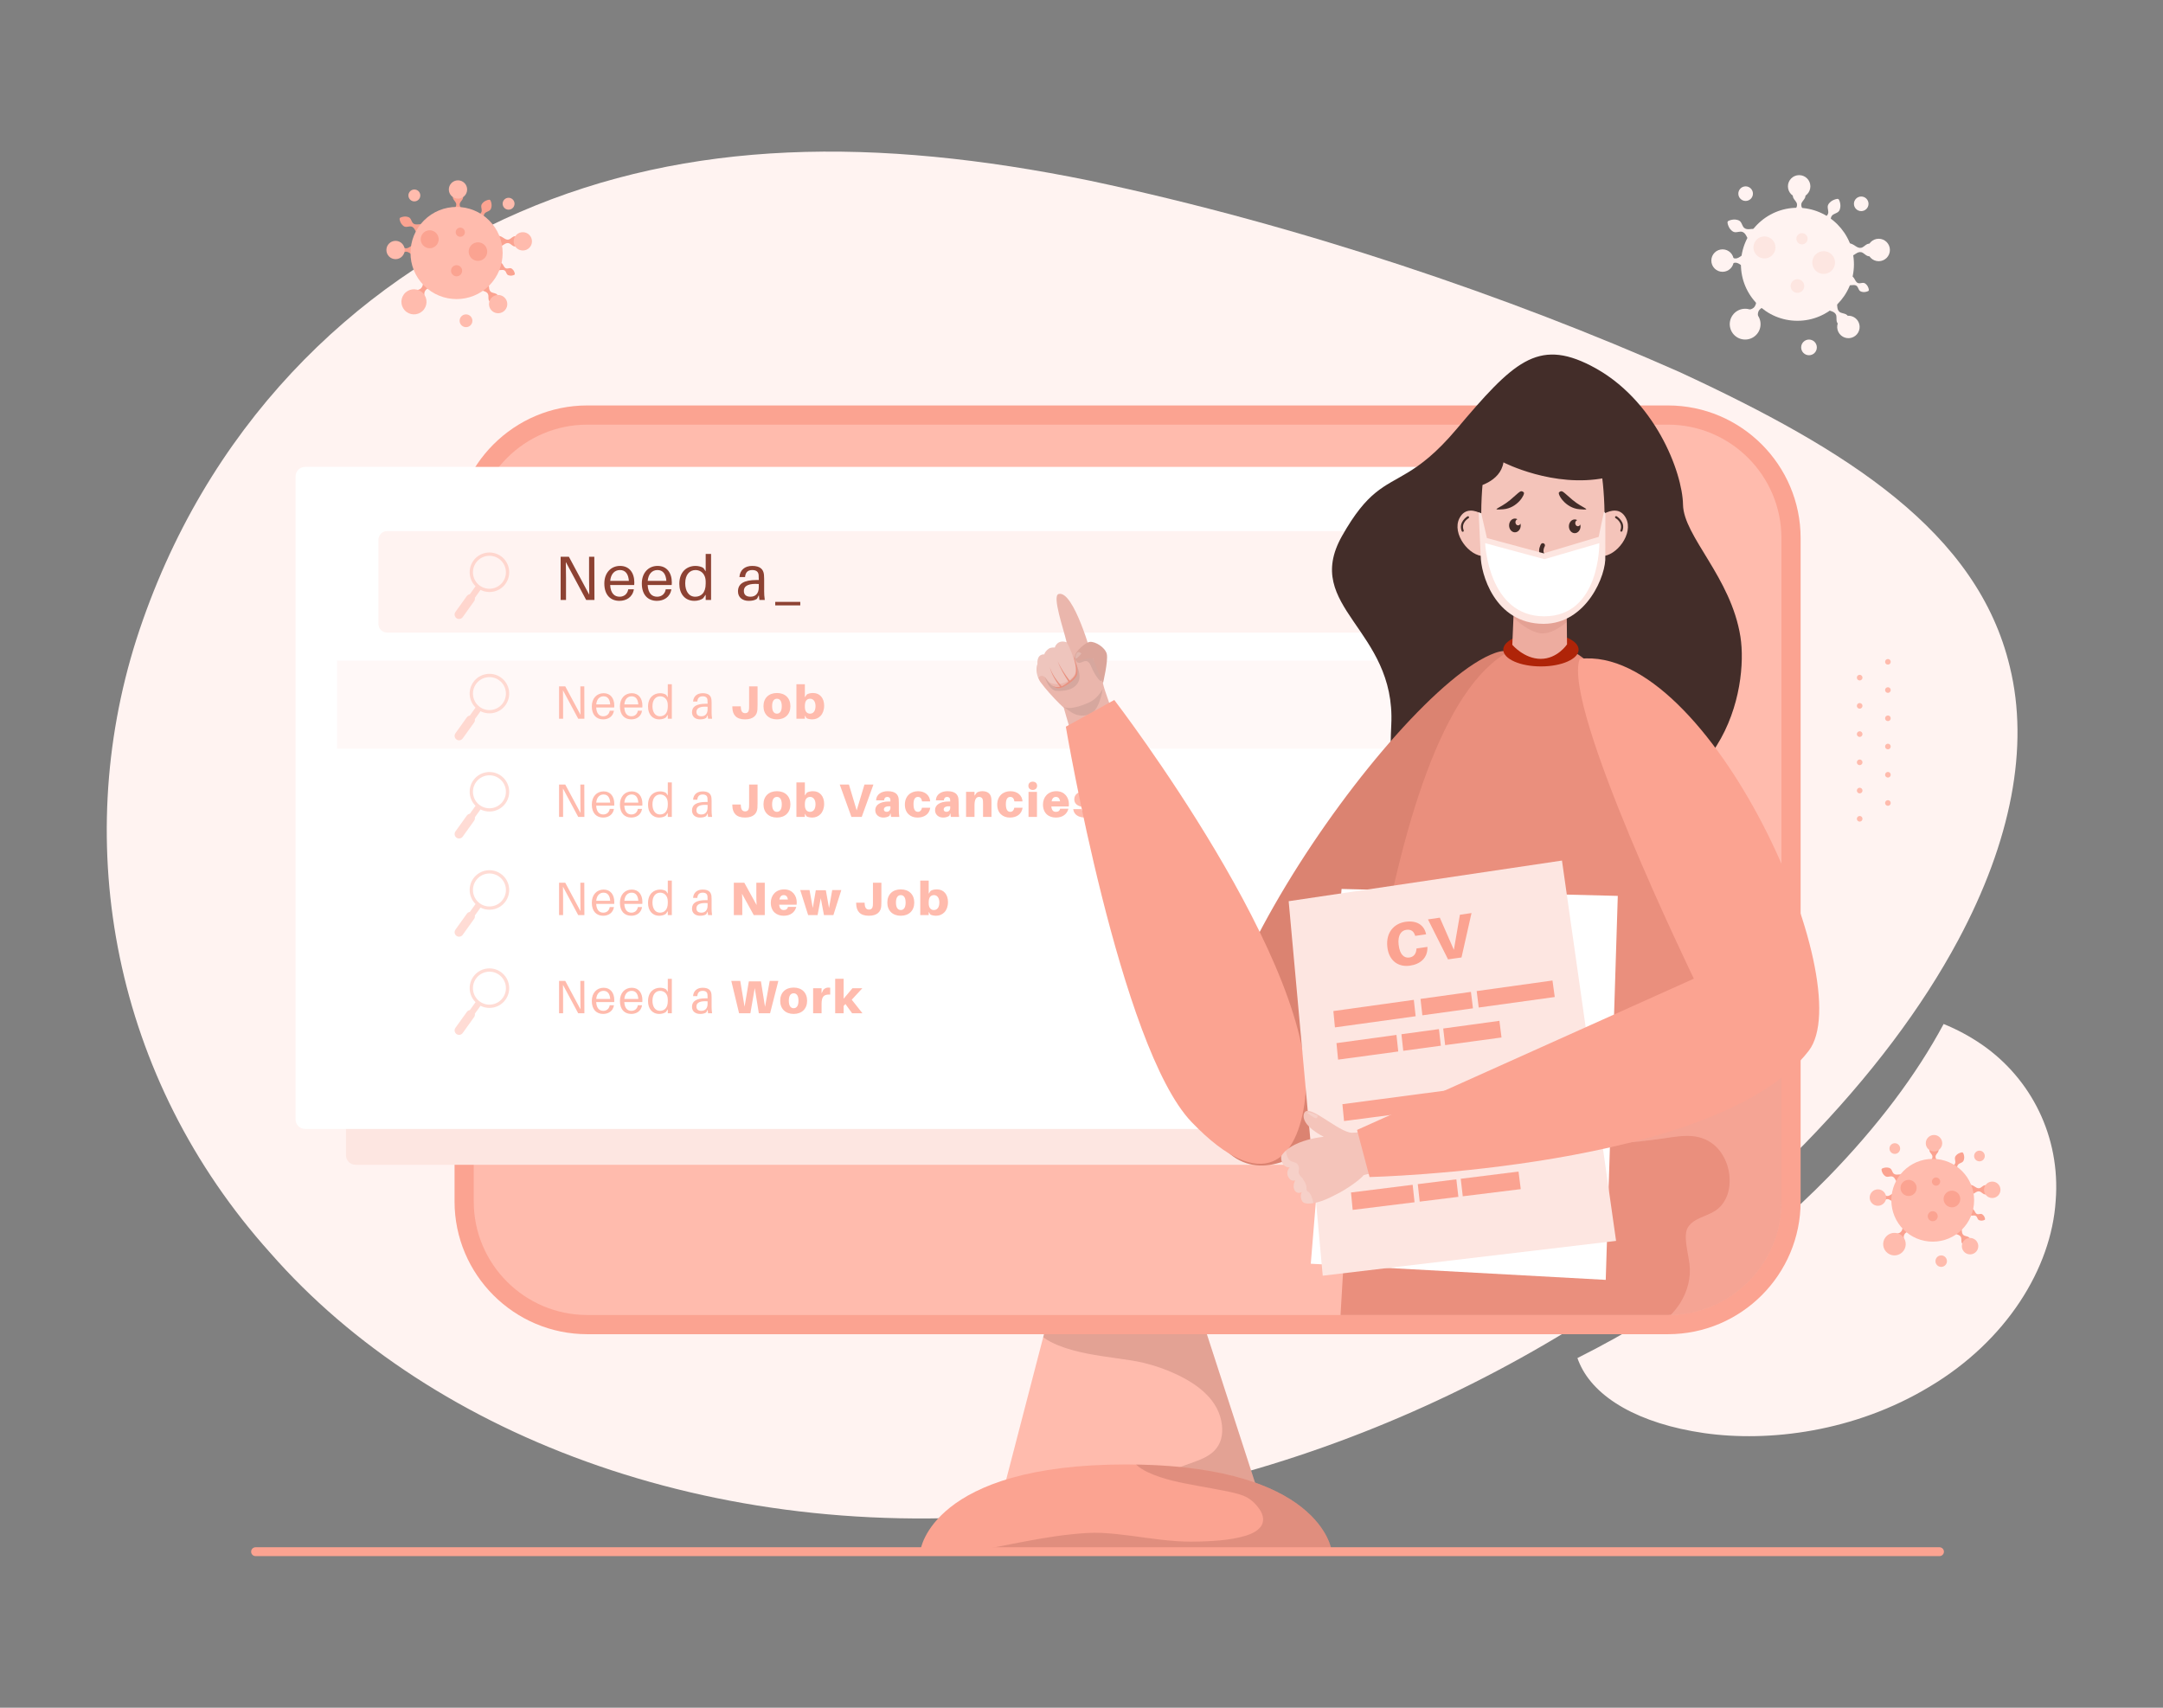 <svg xmlns="http://www.w3.org/2000/svg" enable-background="new 0 0 3800 3000" viewBox="0 0 3800 3000" id="Awomanlookingforajobonwebsite"><rect x="0" y="0" width="3800" height="3000" fill="#808080" stroke="none"/><g fill="#000000" class="color000000 svgShape"><g fill="#000000" class="color000000 svgShape"><path fill="#fff3f1" d="M3439.87 1652.12c-62.61 116.89-153.16 238.06-270.76 358.62-.05 0-.05 0-.05 0-150.36 153.71-349.24 302.81-582.74 419.97-220.93 110.91-472.82 193.17-744.02 223.51-569.68 67.44-1082.12-126.77-1367.65-453.45-276.36-307.58-349.73-716.86-235.04-1077.56 120.24-373.66 382-624.39 673.73-750.77 297.16-128.25 624.28-132.09 1001.07-55.1 373.22 79.13 738.54 204.42 1036.13 336.18 295.79 137.03 523.86 280.48 580.49 518.31C3565.1 1311.55 3533.77 1477.06 3439.87 1652.12zM3611.48 2109.31c-7.57 118.67-86.61 246.39-221.74 326.8-131.74 79.46-282.38 97.66-395.91 81.44-57.04-8.23-105.1-23.7-142.2-44.63-37.1-20.93-63.24-47.32-76.48-77.39-1.45-3.23-2.73-6.49-3.89-9.8 175.99-88.31 325.89-200.69 439.22-316.54 0 0 0 0 .04 0 88.64-90.87 156.89-182.2 204.08-270.3 23.12 9.31 45.99 21.51 68.21 36.85C3567.93 1895.06 3620.25 1996.31 3611.48 2109.31z" class="colorf1f2ff svgShape"></path><g fill="#000000" class="color000000 svgShape"><g fill="#000000" class="color000000 svgShape"><path fill="#ffbbad" d="M1741.62,2699.48h494l-147.83-455.74c-21.06-64.93-65.21-106.19-113.62-106.19l0,0
					c-52.11,0-98.86,47.71-117.67,120.09L1741.62,2699.48z" class="coloradbcff svgShape"></path><path fill="#773d32" d="M1859.54,2363.6c32.44,12.95,67.6,17.51,101.94,22.49c16.05,2.33,32.35,4.32,48.13,8.15
					c19.75,4.8,39.15,11.58,57.54,20.26c37.4,17.65,74.8,45.17,79.62,89.3c1.82,16.62-1.5,32.82-13.6,44.92
					c-10.64,10.63-25.57,16.05-39.42,21.05c-14.89,5.38-30.7,10.27-43.75,19.52c-15.67,11.11-26.53,27.1-33.56,44.8
					c-8.16,20.52-12.03,42.9-12.59,65.39h231.79l-147.83-455.74c-21.06-64.94-65.21-106.2-113.62-106.2
					c-52.11,0-98.86,47.71-117.68,120.09l-23.8,91.56C1840.87,2355.01,1849.99,2359.79,1859.54,2363.6z" opacity=".2" class="color324177 svgShape"></path><path fill="#fba391" d="M1617.04,2723.55h722.3c0,0-18.89-150.93-361.15-150.93S1617.04,2723.55,1617.04,2723.55z" class="color9199fb svgShape"></path><path fill="#773d32" d="M2016.75,2586.4c27.3,12.87,58.71,18.51,88.6,24.04c15.08,2.79,30.22,5.34,45.24,8.37
					c11.37,2.3,23.06,4.58,33.81,8.76c12.16,4.73,21.53,13.94,28.5,24c6.99,10.08,9.33,22.57,0.38,32.33
					c-8.77,9.57-23.09,13.87-35.91,16.87c-15.4,3.61-31.34,5.26-47.18,6.28c-12.75,0.82-25.54,1.18-38.32,1.18
					c-34.7-0.01-68.95-5.57-103.18-10.08c-17.75-2.34-35.57-4.42-53.5-5.27c-17.27-0.82-34.88,0.65-52.03,2.38
					c-35.91,3.61-71.31,10.44-106.61,17.26c-18.22,3.52-36.34,7.16-54.4,11.04h617.2c0,0-18.26-145.68-343.49-150.78
					C2001.5,2578.24,2009.25,2582.86,2016.75,2586.4z" opacity=".2" class="color324177 svgShape"></path></g><g fill="#000000" class="color000000 svgShape"><g fill="#000000" class="color000000 svgShape"><path fill="#fba391" d="M3163.37,945.44v1165.26c0,128.54-104.57,233.11-233.11,233.11H1031.74
						c-128.54,0-233.18-104.57-233.18-233.11V945.44c0-128.61,104.63-233.18,233.18-233.18h1898.52
						C3058.8,712.26,3163.37,816.83,3163.37,945.44z" class="color9199fb svgShape"></path><path fill="#ffbbad" d="M1031.74,2310.08c-109.98,0-199.45-89.44-199.45-199.38V945.44c0-109.98,89.47-199.45,199.45-199.45
						h1898.52c109.94,0,199.39,89.47,199.39,199.45v1165.26c0,109.94-89.44,199.38-199.39,199.38H1031.74z" class="coloradbcff svgShape"></path></g><g fill="#000000" class="color000000 svgShape"><g fill="#000000" class="color000000 svgShape"><path fill="#fde6e1" d="M2836.48,2046.21H624.51c-9.2,0-16.65-7.46-16.65-16.65V899.77c0-9.2,7.46-16.65,16.65-16.65h2211.97
							c9.2,0,16.65,7.46,16.65,16.65v1129.78C2853.14,2038.75,2845.68,2046.21,2836.48,2046.21z" class="colore1e6fd svgShape"></path><path fill="#ffffff" d="M2747.96,1983.26H535.98c-9.2,0-16.65-7.46-16.65-16.65V836.82c0-9.2,7.46-16.65,16.65-16.65h2211.97
							c9.2,0,16.65,7.46,16.65,16.65v1129.78C2764.61,1975.8,2757.15,1983.26,2747.96,1983.26z" class="colorffffff svgShape"></path><path fill="#fff3f1" d="M2608.6,1111.26H679.99c-8.36,0-15.13-6.78-15.13-15.13V948.16c0-8.36,6.78-15.13,15.13-15.13h1928.6
							c8.36,0,15.13,6.78,15.13,15.13v147.96C2623.73,1104.48,2616.95,1111.26,2608.6,1111.26z" class="colorf1f2ff svgShape"></path></g><rect width="2096.17" height="154.82" x="592.1" y="1160.48" fill="#fff3f1" opacity=".5" class="colorf1f2ff svgShape"></rect><path fill="#ffbbad" d="M888.08 1025.55c11.16-15.56 7.58-37.3-7.98-48.47-15.56-11.16-37.31-7.59-48.47 7.98-10.07 14.04-8.11 33.1 3.8 44.89l-10 13.93c-2.05.29-3.98 1.36-5.28 3.18l-20.01 27.9c-2.52 3.52-1.72 8.41 1.8 10.94 3.52 2.52 8.41 1.72 10.94-1.8l20.01-27.9c1.3-1.81 1.7-3.99 1.32-6.02l9.98-13.91C859.2 1043.87 877.97 1039.64 888.08 1025.55zM836.32 988.42c9.31-12.98 27.45-15.96 40.42-6.65 12.98 9.31 15.96 27.44 6.65 40.42-9.31 12.98-27.44 15.97-40.42 6.66C829.99 1019.53 827.01 1001.4 836.32 988.42zM888.08 1238.7c11.16-15.56 7.58-37.3-7.98-48.47-15.56-11.16-37.31-7.59-48.47 7.98-10.07 14.04-8.11 33.1 3.8 44.89l-10 13.93c-2.05.29-3.98 1.36-5.28 3.18l-20.01 27.9c-2.52 3.52-1.72 8.41 1.8 10.93 3.52 2.52 8.41 1.72 10.94-1.8l20.01-27.9c1.3-1.81 1.7-3.99 1.32-6.02l9.98-13.91C859.2 1257.02 877.97 1252.8 888.08 1238.7zM836.32 1201.57c9.31-12.98 27.45-15.96 40.42-6.65 12.98 9.31 15.96 27.44 6.65 40.42-9.31 12.98-27.44 15.97-40.42 6.66C829.99 1232.69 827.01 1214.55 836.32 1201.57z" opacity=".5" class="coloradbcff svgShape"></path><g fill="#000000" class="color000000 svgShape"><path fill="#8d4233" d="M1029.82 1053.99l-35.75-66.66c.22 8.91.33 19.8.33 28.71v37.95h-9.46v-75.9h14.52l35.75 66.66c-.22-8.91-.33-19.8-.33-28.71v-37.95h9.24l.22 75.9H1029.82zM1114.17 1027.7h-42.24c.88 15.4 8.14 20.57 16.72 20.57 7.59 0 13.75-4.73 15.07-13.09h9.9c-2.31 14.08-13.42 20.35-25.41 20.35-15.18 0-26.51-9.9-26.51-30.47 0-18.92 11.77-30.91 27.72-30.91 16.06 0 24.97 11.99 24.97 29.04C1114.39 1024.07 1114.39 1025.61 1114.17 1027.7zM1072.04 1020.44h32.78c-.88-12.1-6.05-19.03-15.62-19.03C1079.96 1001.41 1073.14 1008.01 1072.04 1020.44zM1180.05 1027.7h-42.24c.88 15.4 8.14 20.57 16.72 20.57 7.59 0 13.75-4.73 15.07-13.09h9.9c-2.31 14.08-13.42 20.35-25.41 20.35-15.18 0-26.51-9.9-26.51-30.47 0-18.92 11.77-30.91 27.72-30.91 16.06 0 24.97 11.99 24.97 29.04C1180.27 1024.07 1180.27 1025.61 1180.05 1027.7zM1137.91 1020.44h32.78c-.88-12.1-6.05-19.03-15.62-19.03C1145.84 1001.41 1139.02 1008.01 1137.91 1020.44zM1249.23 1053.99h-9.46v-9.35l-4.4 6.27c-3.3 2.75-9.46 4.62-15.4 4.62-17.05 0-26.51-12.76-26.51-29.81 0-21.56 13.42-31.57 28.49-31.57 4.84 0 11 1.43 13.97 3.85l3.85 5.72v-30.58h9.46V1053.99zM1239.77 1025.39v-3.19c0-15.07-9.46-20.79-17.82-20.79-10.23 0-18.15 7.92-18.15 23.21 0 13.2 5.94 23.65 17.6 23.65C1231.08 1048.27 1239.77 1042.11 1239.77 1025.39zM1333.13 1045.63l-3.19 6.27c-3.96 2.75-9.02 3.63-14.63 3.63-10.56 0-18.81-5.83-18.81-16.61 0-13.2 9.9-20.02 32.78-20.02h3.74v-1.54c0-2.53 0-4.84-.22-7.04-.44-5.39-3.52-8.91-11.33-8.91-7.92 0-11.88 4.29-12.54 12.32h-9.9c.88-12.43 9.57-19.58 22.44-19.58 13.86 0 19.69 5.83 20.68 15.4.22 2.31.33 5.17.33 7.7v21.89c0 4.4.22 8.36 1.1 14.85h-9.46L1333.13 1045.63zM1333.02 1031.88v-5.94c-16.06-1.21-26.18 2.2-26.18 12.21 0 7.04 4.51 10.12 11.66 10.12C1327.3 1048.27 1333.02 1042.44 1333.02 1031.88zM1361.94 1063.45v-6.16h44v6.16H1361.94z" class="color513f3c svgShape"></path></g><g fill="#000000" class="color000000 svgShape"><path fill="#ffbbad" d="M1015.81 1262.59l-26.79-49.95c.16 6.68.24 14.84.24 21.52v28.43h-7.09v-56.87h10.88l26.79 49.94c-.16-6.68-.25-14.84-.25-21.51v-28.43h6.93l.16 56.87H1015.81zM1079.04 1242.89h-31.65c.66 11.54 6.1 15.41 12.53 15.41 5.69 0 10.3-3.55 11.29-9.81h7.42c-1.73 10.55-10.05 15.25-19.04 15.25-11.38 0-19.87-7.42-19.87-22.83 0-14.18 8.82-23.16 20.78-23.16 12.03 0 18.71 8.98 18.71 21.76C1079.2 1240.17 1079.2 1241.32 1079.04 1242.89zM1047.47 1237.45h24.56c-.66-9.07-4.53-14.26-11.7-14.26C1053.41 1223.19 1048.3 1228.14 1047.47 1237.45zM1128.42 1242.89h-31.65c.66 11.54 6.1 15.41 12.53 15.41 5.69 0 10.3-3.55 11.29-9.81h7.42c-1.73 10.55-10.05 15.25-19.04 15.25-11.38 0-19.87-7.42-19.87-22.83 0-14.18 8.82-23.16 20.78-23.16 12.03 0 18.71 8.98 18.71 21.76C1128.59 1240.17 1128.59 1241.32 1128.42 1242.89zM1096.86 1237.45h24.56c-.66-9.07-4.53-14.26-11.7-14.26C1102.79 1223.19 1097.68 1228.14 1096.86 1237.45zM1180.28 1262.59h-7.09v-7l-3.3 4.7c-2.48 2.06-7.09 3.46-11.54 3.46-12.78 0-19.86-9.57-19.86-22.34 0-16.15 10.05-23.66 21.34-23.66 3.63 0 8.24 1.07 10.47 2.89l2.89 4.29v-22.92h7.09V1262.59zM1173.2 1241.16v-2.39c0-11.29-7.09-15.58-13.35-15.58-7.66 0-13.6 5.93-13.6 17.39 0 9.89 4.45 17.72 13.19 17.72C1166.68 1258.3 1173.2 1253.68 1173.2 1241.16zM1243.19 1256.32l-2.39 4.7c-2.97 2.06-6.76 2.72-10.96 2.72-7.91 0-14.1-4.37-14.1-12.45 0-9.89 7.42-15 24.56-15h2.81v-1.15c0-1.9 0-3.63-.17-5.27-.32-4.04-2.64-6.68-8.49-6.68-5.93 0-8.9 3.22-9.4 9.23h-7.42c.66-9.31 7.17-14.67 16.81-14.67 10.38 0 14.76 4.37 15.5 11.54.16 1.73.24 3.88.24 5.77v16.4c0 3.3.17 6.26.83 11.13h-7.09L1243.19 1256.32zM1243.11 1246.02v-4.45c-12.04-.9-19.61 1.65-19.61 9.15 0 5.27 3.38 7.58 8.73 7.58C1238.82 1258.3 1243.11 1253.93 1243.11 1246.02zM1330.9 1237.94c0 2.64 0 4.45-.25 8.66-.58 9.97-7.09 17.14-21.85 17.14-15.41 0-21.76-8.08-22.17-20.44l-.08-2.48h14.84l.16 2.48c.5 7.42 3.46 9.56 7.67 9.56 4.12 0 6.26-2.64 6.67-7.17.16-1.9.16-3.71.16-5.44v-34.53h14.84V1237.94zM1388.61 1240.58c0 14.09-9.23 23.16-23.66 23.16-14.42 0-23.66-9.07-23.66-23.16 0-14.18 9.23-23.16 23.66-23.16C1379.38 1217.42 1388.61 1226.4 1388.61 1240.58zM1373.44 1240.58c0-8.82-3.22-13.1-8.49-13.1s-8.49 4.28-8.49 13.1c0 8.74 3.22 13.11 8.49 13.11S1373.44 1249.32 1373.44 1240.58zM1447.88 1239.59c0 15.66-9.56 24.15-20.85 24.15-3.63 0-7.91-.83-10.14-2.15l-2.89-4.7v5.69h-14.83v-60.58H1414v23l3.3-4.86c2.48-1.81 6.76-2.72 11.21-2.72C1440.46 1217.42 1447.88 1226.57 1447.88 1239.59zM1432.71 1240.33c0-8.24-4.12-12.85-9.31-12.85-5.44 0-9.4 3.3-9.4 12.53v1.89c0 8.82 4.53 11.79 8.99 11.79C1428.76 1253.68 1432.71 1249.32 1432.71 1240.33z" class="coloradbcff svgShape"></path></g><path fill="#ffbbad" d="M888.08,1411.19c11.16-15.56,7.58-37.3-7.98-48.47c-15.56-11.16-37.31-7.59-48.47,7.98
						c-10.07,14.04-8.11,33.1,3.8,44.89l-10,13.93c-2.05,0.29-3.98,1.36-5.28,3.18l-20.01,27.9c-2.52,3.52-1.72,8.41,1.8,10.94
						c3.52,2.52,8.41,1.72,10.94-1.8l20.01-27.9c1.3-1.81,1.7-3.99,1.32-6.02l9.98-13.91
						C859.2,1429.51,877.97,1425.28,888.08,1411.19z M836.32,1374.06c9.31-12.98,27.45-15.96,40.42-6.65
						c12.98,9.31,15.96,27.44,6.65,40.42c-9.31,12.98-27.44,15.97-40.42,6.66C829.99,1405.17,827.01,1387.04,836.32,1374.06z" opacity=".5" class="coloradbcff svgShape"></path><g fill="#000000" class="color000000 svgShape"><path fill="#ffbbad" d="M1015.81 1435.07l-26.79-49.94c.16 6.67.24 14.83.24 21.51v28.43h-7.09v-56.87h10.88l26.79 49.95c-.16-6.67-.25-14.84-.25-21.51v-28.44h6.93l.16 56.87H1015.81zM1079.04 1415.37h-31.65c.66 11.54 6.1 15.41 12.53 15.41 5.69 0 10.3-3.55 11.29-9.81h7.42c-1.73 10.55-10.05 15.25-19.04 15.25-11.38 0-19.87-7.42-19.87-22.83 0-14.18 8.82-23.16 20.78-23.16 12.03 0 18.71 8.98 18.71 21.76C1079.2 1412.65 1079.2 1413.8 1079.04 1415.37zM1047.47 1409.93h24.56c-.66-9.07-4.53-14.26-11.7-14.26C1053.41 1395.68 1048.3 1400.62 1047.47 1409.93zM1128.42 1415.37h-31.65c.66 11.54 6.1 15.41 12.53 15.41 5.69 0 10.3-3.55 11.29-9.81h7.42c-1.73 10.55-10.05 15.25-19.04 15.25-11.38 0-19.87-7.42-19.87-22.83 0-14.18 8.82-23.16 20.78-23.16 12.03 0 18.71 8.98 18.71 21.76C1128.59 1412.65 1128.59 1413.8 1128.42 1415.37zM1096.86 1409.93h24.56c-.66-9.07-4.53-14.26-11.7-14.26C1102.79 1395.68 1097.68 1400.62 1096.86 1409.93zM1180.28 1435.07h-7.09v-7l-3.3 4.7c-2.48 2.06-7.09 3.46-11.54 3.46-12.78 0-19.86-9.56-19.86-22.33 0-16.15 10.05-23.66 21.34-23.66 3.63 0 8.24 1.07 10.47 2.89l2.89 4.29v-22.92h7.09V1435.07zM1173.2 1413.64v-2.39c0-11.3-7.09-15.58-13.35-15.58-7.66 0-13.6 5.93-13.6 17.39 0 9.89 4.45 17.72 13.19 17.72C1166.68 1430.78 1173.2 1426.17 1173.2 1413.64zM1243.19 1428.81l-2.39 4.7c-2.97 2.06-6.76 2.72-10.96 2.72-7.91 0-14.1-4.37-14.1-12.44 0-9.89 7.42-15 24.56-15h2.81v-1.15c0-1.9 0-3.63-.17-5.28-.32-4.04-2.64-6.67-8.49-6.67-5.93 0-8.9 3.21-9.4 9.23h-7.42c.66-9.32 7.17-14.67 16.81-14.67 10.38 0 14.76 4.37 15.5 11.54.16 1.73.24 3.88.24 5.77v16.4c0 3.3.17 6.26.83 11.13h-7.09L1243.19 1428.81zM1243.11 1418.51v-4.45c-12.04-.91-19.61 1.65-19.61 9.15 0 5.27 3.38 7.58 8.73 7.58C1238.82 1430.78 1243.11 1426.42 1243.11 1418.51zM1330.9 1410.43c0 2.64 0 4.45-.25 8.65-.58 9.98-7.09 17.14-21.85 17.14-15.41 0-21.76-8.07-22.17-20.44l-.08-2.47h14.84l.16 2.47c.5 7.42 3.46 9.57 7.67 9.57 4.12 0 6.26-2.64 6.67-7.17.16-1.9.16-3.71.16-5.44v-34.54h14.84V1410.43zM1388.61 1413.06c0 14.1-9.23 23.16-23.66 23.16-14.42 0-23.66-9.06-23.66-23.16 0-14.18 9.23-23.16 23.66-23.16C1379.38 1389.9 1388.61 1398.89 1388.61 1413.06zM1373.44 1413.06c0-8.81-3.22-13.11-8.49-13.11s-8.49 4.29-8.49 13.11c0 8.74 3.22 13.11 8.49 13.11S1373.44 1421.8 1373.44 1413.06zM1447.88 1412.07c0 15.66-9.56 24.15-20.85 24.15-3.63 0-7.91-.82-10.14-2.14l-2.89-4.7v5.69h-14.83v-60.58H1414v23l3.3-4.86c2.48-1.81 6.76-2.72 11.21-2.72C1440.46 1389.9 1447.88 1399.05 1447.88 1412.07zM1432.71 1412.82c0-8.25-4.12-12.86-9.31-12.86-5.44 0-9.4 3.3-9.4 12.53v1.9c0 8.82 4.53 11.79 8.99 11.79C1428.76 1426.17 1432.71 1421.8 1432.71 1412.82zM1495.79 1435.07l-20.52-56.87h16.15l13.6 45.42 13.68-45.42h15.74l-20.52 56.87H1495.79zM1564.47 1428.64l-1.82 4.62c-3.13 1.98-6.84 2.96-10.88 2.96-7.25 0-14.1-4.53-14.1-13.02 0-9.4 8.91-15.17 23.82-15.17h2.8v-.66c0-.91 0-1.81-.16-3.22-.25-2.23-2.06-4.2-5.27-4.2-3.46 0-5.44 2.23-5.69 6.02l-14.01.08c.08-10.3 9.23-16.15 20.36-16.15 13.93 0 18.71 6.18 19.37 14.18.16 2.23.24 4.78.24 7.5v12.36c0 3.3.17 6.26.83 11.13h-14.51L1564.47 1428.64zM1564.3 1419.33v-2.89c-6.68-.49-11.46 1.24-11.46 5.61 0 2.64 2.06 4.12 5.03 4.12C1560.84 1426.17 1564.3 1423.94 1564.3 1419.33zM1634.12 1407.87h-14.34c-.66-5.77-3.55-7.91-7.25-7.91-4.95 0-7.66 4.2-7.66 12.7 0 9.4 2.8 13.52 7.83 13.52 3.38 0 6.18-2.48 7-7.25h14.59c-1.65 11.37-10.46 17.31-22.42 17.31-12.61 0-22.17-8.16-22.17-22.66 0-15.17 10.22-23.66 23.16-23.66C1625.8 1389.9 1633.71 1397.98 1634.12 1407.87zM1669.5 1428.64l-1.82 4.62c-3.13 1.98-6.84 2.96-10.88 2.96-7.25 0-14.09-4.53-14.09-13.02 0-9.4 8.9-15.17 23.82-15.17h2.8v-.66c0-.91 0-1.81-.16-3.22-.25-2.23-2.06-4.2-5.27-4.2-3.46 0-5.44 2.23-5.69 6.02l-14.01.08c.08-10.3 9.23-16.15 20.36-16.15 13.93 0 18.71 6.18 19.36 14.18.17 2.23.25 4.78.25 7.5v12.36c0 3.3.17 6.26.83 11.13h-14.51L1669.5 1428.64zM1669.33 1419.33v-2.89c-6.67-.49-11.45 1.24-11.45 5.61 0 2.64 2.06 4.12 5.03 4.12C1665.87 1426.17 1669.33 1423.94 1669.33 1419.33zM1741.87 1410.18v24.89h-14.84v-22.42c0-1.4 0-3.79-.16-6.02-.33-4.2-2.64-6.68-7.09-6.68-4.53 0-7.75 4.37-7.75 14.34v20.77h-14.83v-44.01h14.83v6.84l3.96-5.44c2.72-1.65 5.85-2.56 9.89-2.56 9.07 0 14.43 4.29 15.58 11.95C1741.79 1404.08 1741.87 1406.64 1741.87 1410.18zM1796.37 1407.87h-14.34c-.66-5.77-3.55-7.91-7.25-7.91-4.95 0-7.66 4.2-7.66 12.7 0 9.4 2.8 13.52 7.83 13.52 3.38 0 6.18-2.48 7-7.25h14.59c-1.65 11.37-10.46 17.31-22.42 17.31-12.61 0-22.17-8.16-22.17-22.66 0-15.17 10.22-23.66 23.16-23.66C1788.04 1389.9 1795.96 1397.98 1796.37 1407.87zM1822.01 1380.42c0 4.45-3.05 7.25-7.66 7.25s-7.66-2.8-7.66-7.25c0-4.45 3.05-7.25 7.66-7.25S1822.01 1375.98 1822.01 1380.42zM1806.93 1435.07v-44.01h14.83v44.01H1806.93zM1877.66 1416.78h-30.67c.75 7.33 3.96 9.39 8.16 9.39 4.2 0 6.76-2.14 7.34-5.52h14.59c-2.56 9.98-10.8 15.58-22.09 15.58-12.61 0-22.67-7.5-22.67-22.99 0-12.86 8.82-23.33 23.49-23.33 14.67 0 22.09 11.21 22.09 22.58C1877.9 1413.8 1877.82 1415.29 1877.66 1416.78zM1847.49 1407.71h14.92c-.82-5.19-3.38-7.75-7.33-7.75C1851.2 1399.96 1848.48 1402.27 1847.49 1407.71zM1925.06 1403.91h-14.59c-.66-3.05-2.14-4.78-4.78-4.78-2.06 0-3.55 1.32-3.55 3.22 0 2.47 1.98 4.12 10.38 6.18 8 1.98 13.68 5.44 13.68 13.93 0 9.39-8.82 13.76-19.45 13.76-11.95 0-20.11-4.94-21.27-14.83h14.59c.82 3.38 3.46 5.6 6.59 5.6 2.64 0 4.7-1.07 4.7-3.38 0-2.8-2.8-4.37-10.63-6.18-8.41-1.98-13.44-5.85-13.44-13.35 0-8.74 7.58-14.18 19.28-14.18C1917.56 1389.9 1923.91 1395.92 1925.06 1403.91z" class="coloradbcff svgShape"></path></g><path fill="#ffbbad" d="M888.08,1583.68c11.16-15.56,7.58-37.3-7.98-48.47c-15.56-11.16-37.31-7.59-48.47,7.98
						c-10.07,14.04-8.11,33.1,3.8,44.89l-10,13.93c-2.05,0.29-3.98,1.36-5.28,3.18l-20.01,27.9c-2.52,3.52-1.72,8.41,1.8,10.94
						c3.52,2.52,8.41,1.72,10.94-1.8l20.01-27.9c1.3-1.81,1.7-3.99,1.32-6.02l9.98-13.91
						C859.2,1601.99,877.97,1597.77,888.08,1583.68z M836.32,1546.55c9.31-12.98,27.45-15.96,40.42-6.65
						c12.98,9.31,15.96,27.44,6.65,40.42c-9.31,12.98-27.44,15.97-40.42,6.66C829.99,1577.66,827.01,1559.52,836.32,1546.55z" opacity=".5" class="coloradbcff svgShape"></path><g fill="#000000" class="color000000 svgShape"><path fill="#ffbbad" d="M1015.81 1607.57l-26.79-49.95c.16 6.68.24 14.84.24 21.52v28.43h-7.09v-56.87h10.88l26.79 49.94c-.16-6.67-.25-14.84-.25-21.51v-28.43h6.93l.16 56.87H1015.81zM1079.04 1587.87h-31.65c.66 11.54 6.1 15.41 12.53 15.41 5.69 0 10.3-3.55 11.29-9.81h7.42c-1.73 10.55-10.05 15.25-19.04 15.25-11.38 0-19.87-7.42-19.87-22.83 0-14.18 8.82-23.16 20.78-23.16 12.03 0 18.71 8.98 18.71 21.76C1079.2 1585.15 1079.2 1586.3 1079.04 1587.87zM1047.47 1582.43h24.56c-.66-9.07-4.53-14.26-11.7-14.26C1053.41 1568.17 1048.3 1573.12 1047.47 1582.43zM1128.42 1587.87h-31.65c.66 11.54 6.1 15.41 12.53 15.41 5.69 0 10.3-3.55 11.29-9.81h7.42c-1.73 10.55-10.05 15.25-19.04 15.25-11.38 0-19.87-7.42-19.87-22.83 0-14.18 8.82-23.16 20.78-23.16 12.03 0 18.71 8.98 18.71 21.76C1128.59 1585.15 1128.59 1586.3 1128.42 1587.87zM1096.86 1582.43h24.56c-.66-9.07-4.53-14.26-11.7-14.26C1102.79 1568.17 1097.68 1573.12 1096.86 1582.43zM1180.28 1607.57h-7.09v-7l-3.3 4.7c-2.48 2.06-7.09 3.46-11.54 3.46-12.78 0-19.86-9.57-19.86-22.34 0-16.15 10.05-23.66 21.34-23.66 3.63 0 8.24 1.07 10.47 2.89l2.89 4.29v-22.92h7.09V1607.57zM1173.2 1586.14v-2.39c0-11.29-7.09-15.58-13.35-15.58-7.66 0-13.6 5.93-13.6 17.39 0 9.89 4.45 17.72 13.19 17.72C1166.68 1603.28 1173.2 1598.66 1173.2 1586.14zM1243.19 1601.3l-2.39 4.7c-2.97 2.06-6.76 2.72-10.96 2.72-7.91 0-14.1-4.37-14.1-12.45 0-9.89 7.42-15 24.56-15h2.81v-1.15c0-1.9 0-3.63-.17-5.28-.32-4.04-2.64-6.68-8.49-6.68-5.93 0-8.9 3.22-9.4 9.23h-7.42c.66-9.31 7.17-14.67 16.81-14.67 10.38 0 14.76 4.37 15.5 11.54.16 1.73.24 3.88.24 5.77v16.4c0 3.3.17 6.26.83 11.13h-7.09L1243.19 1601.3zM1243.11 1591v-4.45c-12.04-.9-19.61 1.65-19.61 9.15 0 5.27 3.38 7.58 8.73 7.58C1238.82 1603.28 1243.11 1598.91 1243.11 1591zM1324.22 1607.57l-20.69-37.58c.5 5.77.5 10.8.5 14.1v23.49h-14.84v-56.87h18.46l21.59 39.23c-.41-5.77-.49-11.62-.49-14.92v-24.31h14.84v56.87H1324.22zM1399.49 1589.27h-30.67c.75 7.34 3.96 9.4 8.16 9.4 4.2 0 6.76-2.15 7.34-5.52h14.59c-2.56 9.97-10.8 15.58-22.09 15.58-12.61 0-22.67-7.5-22.67-23 0-12.86 8.82-23.33 23.49-23.33 14.67 0 22.09 11.21 22.09 22.59C1399.74 1586.3 1399.66 1587.79 1399.49 1589.27zM1369.33 1580.2h14.92c-.82-5.19-3.38-7.74-7.33-7.74C1373.03 1572.46 1370.32 1574.76 1369.33 1580.2zM1464.12 1607.57h-16.57l-5.61-29.67-5.6 29.67h-16.57l-13.93-44.02h16.32l5.77 31.49 5.27-31.15h17.64l5.6 31.23 5.61-31.57h15.99L1464.12 1607.57zM1548.47 1582.92c0 2.64 0 4.45-.25 8.66-.58 9.97-7.09 17.14-21.85 17.14-15.41 0-21.76-8.08-22.17-20.44l-.08-2.48h14.84l.16 2.48c.5 7.42 3.46 9.56 7.67 9.56 4.12 0 6.26-2.64 6.67-7.17.16-1.9.16-3.71.16-5.44v-34.53h14.84V1582.92zM1606.18 1585.56c0 14.1-9.23 23.16-23.66 23.16-14.42 0-23.66-9.07-23.66-23.16 0-14.18 9.23-23.16 23.66-23.16C1596.95 1562.4 1606.18 1571.38 1606.18 1585.56zM1591.02 1585.56c0-8.82-3.22-13.1-8.49-13.1-5.27 0-8.49 4.28-8.49 13.1 0 8.74 3.22 13.11 8.49 13.11C1587.8 1598.66 1591.02 1594.3 1591.02 1585.56zM1665.45 1584.57c0 15.66-9.56 24.15-20.85 24.15-3.63 0-7.91-.83-10.14-2.15l-2.89-4.7v5.69h-14.83v-60.58h14.83v23l3.3-4.86c2.47-1.81 6.76-2.72 11.21-2.72C1658.03 1562.4 1665.45 1571.55 1665.45 1584.57zM1650.28 1585.31c0-8.24-4.12-12.85-9.31-12.85-5.44 0-9.4 3.3-9.4 12.53v1.89c0 8.82 4.53 11.79 8.99 11.79C1646.33 1598.66 1650.28 1594.3 1650.28 1585.31z" class="coloradbcff svgShape"></path></g><path fill="#ffbbad" d="M888.08,1756.16c11.16-15.56,7.58-37.3-7.98-48.47c-15.56-11.16-37.31-7.58-48.47,7.98
						c-10.07,14.05-8.11,33.1,3.8,44.89l-10,13.93c-2.05,0.29-3.98,1.36-5.28,3.18l-20.01,27.9c-2.52,3.52-1.72,8.41,1.8,10.93
						c3.52,2.52,8.41,1.72,10.94-1.8l20.01-27.9c1.3-1.81,1.7-3.99,1.32-6.02l9.98-13.91
						C859.2,1774.48,877.97,1770.26,888.08,1756.16z M836.32,1719.03c9.31-12.98,27.45-15.96,40.42-6.65
						c12.98,9.31,15.96,27.44,6.65,40.42c-9.31,12.98-27.44,15.97-40.42,6.66C829.99,1750.15,827.01,1732.01,836.32,1719.03z" opacity=".5" class="coloradbcff svgShape"></path><g fill="#000000" class="color000000 svgShape"><path fill="#ffbbad" d="M1015.81 1780.05l-26.79-49.95c.16 6.68.24 14.84.24 21.52v28.43h-7.09v-56.87h10.88l26.79 49.94c-.16-6.67-.25-14.84-.25-21.51v-28.43h6.93l.16 56.87H1015.81zM1079.04 1760.35h-31.65c.66 11.54 6.1 15.41 12.53 15.41 5.69 0 10.3-3.55 11.29-9.81h7.42c-1.73 10.55-10.05 15.25-19.04 15.25-11.38 0-19.87-7.42-19.87-22.83 0-14.18 8.82-23.16 20.78-23.16 12.03 0 18.71 8.98 18.71 21.76C1079.2 1757.63 1079.2 1758.78 1079.04 1760.35zM1047.47 1754.91h24.56c-.66-9.07-4.53-14.26-11.7-14.26C1053.41 1740.65 1048.3 1745.6 1047.47 1754.91zM1128.42 1760.35h-31.65c.66 11.54 6.1 15.41 12.53 15.41 5.69 0 10.3-3.55 11.29-9.81h7.42c-1.73 10.55-10.05 15.25-19.04 15.25-11.38 0-19.87-7.42-19.87-22.83 0-14.18 8.82-23.16 20.78-23.16 12.03 0 18.71 8.98 18.71 21.76C1128.59 1757.63 1128.59 1758.78 1128.42 1760.35zM1096.86 1754.91h24.56c-.66-9.07-4.53-14.26-11.7-14.26C1102.79 1740.65 1097.68 1745.6 1096.86 1754.91zM1180.28 1780.05h-7.09v-7l-3.3 4.7c-2.48 2.06-7.09 3.46-11.54 3.46-12.78 0-19.86-9.57-19.86-22.34 0-16.15 10.05-23.66 21.34-23.66 3.63 0 8.24 1.07 10.47 2.89l2.89 4.29v-22.92h7.09V1780.05zM1173.2 1758.62v-2.39c0-11.29-7.09-15.58-13.35-15.58-7.66 0-13.6 5.93-13.6 17.39 0 9.89 4.45 17.72 13.19 17.72C1166.68 1775.76 1173.2 1771.14 1173.2 1758.62zM1243.19 1773.78l-2.39 4.7c-2.97 2.06-6.76 2.72-10.96 2.72-7.91 0-14.1-4.37-14.1-12.45 0-9.89 7.42-15 24.56-15h2.81v-1.15c0-1.9 0-3.63-.17-5.28-.32-4.04-2.64-6.68-8.49-6.68-5.93 0-8.9 3.22-9.4 9.23h-7.42c.66-9.31 7.17-14.67 16.81-14.67 10.38 0 14.76 4.37 15.5 11.54.16 1.73.24 3.88.24 5.77v16.4c0 3.3.17 6.26.83 11.13h-7.09L1243.19 1773.78zM1243.11 1763.48v-4.45c-12.04-.9-19.61 1.65-19.61 9.15 0 5.27 3.38 7.58 8.73 7.58C1238.82 1775.76 1243.11 1771.39 1243.11 1763.48zM1352.9 1780.05h-19.78l-7.17-44.26-7.66 44.26h-19.86l-13.68-56.87h15.74l7.58 45.33 7.5-44.51h21.27l7.17 44.67 8.24-45.5h15.17L1352.9 1780.05zM1417.96 1758.04c0 14.1-9.23 23.16-23.65 23.16-14.43 0-23.66-9.07-23.66-23.16 0-14.18 9.23-23.16 23.66-23.16C1408.73 1734.88 1417.96 1743.86 1417.96 1758.04zM1402.79 1758.04c0-8.82-3.21-13.1-8.49-13.1-5.27 0-8.49 4.28-8.49 13.1 0 8.74 3.22 13.11 8.49 13.11C1399.58 1771.14 1402.79 1766.78 1402.79 1758.04zM1458.52 1735.13v12.11c-11.13-.74-15.17 3.38-15.17 16.65v16.15h-14.84v-44.02h14.84v8.91l3.13-6.18c2.39-2.64 5.85-3.88 8.65-3.88C1456.55 1734.88 1457.45 1734.96 1458.52 1735.13zM1482.11 1767.19v12.86h-14.84v-60.58h14.84v35.03l15.49-18.46h17.39l-18.62 20.2 18.87 23.82h-18.21l-11.79-16.32L1482.11 1767.19z" class="coloradbcff svgShape"></path></g></g></g></g><g fill="#000000" class="color000000 svgShape"><path fill="#432d29" d="M2444.24,1272.87c-0.59,11.84-0.94,23.44-1.1,34.83c9.05,9.59,18.07,19.22,27.17,28.74
				c35.45,37.09,73.88,74.05,122.16,93.69c53.07,21.58,108.33,1.64,164.66,2.22c275.15,2.85,314.42-224.44,300.52-313.63
				c-16.42-104.74-100-176.44-100.9-232.32c-0.89-55.88-49.21-186.36-161.91-243.99c-94.05-48.25-136.87-5.84-236.02,111.52
				c-35.93,42.58-63.04,62.57-86.26,76.61c-40.87,24.82-70.03,31.51-114.97,111.25C2287.17,1066.8,2452.45,1104.92,2444.24,1272.87z
				" class="color432d29 svgShape"></path><path fill="#db8371" d="M2626.35,1147.1c-177.02,63.34-646.78,731.74-464.98,880.55c114.08,93.38,293.39-172.37,293.39-172.37
				S2797.87,1085.73,2626.35,1147.1z" class="color7183db svgShape"></path><path fill="#ea8f7d" d="M3129.66,1845.97v264.73c0,109.95-89.44,199.39-199.39,199.39h-575.21
				c17.35-322.9,88.71-1181.01,356.76-1181.69C2837.77,1128.09,2996.34,1436.6,3129.66,1845.97z" class="color7d8aea svgShape"></path><path fill="#ffbbad" d="M3057,1883.62c-29.75,13.74-60.59,24.91-91.83,34.71c-28.16,8.83-56.63,16.31-85.14,23.89
				c-26.31,7-52.52,14.85-77.71,25.26c-12.12,5.01-24.07,10.62-35.25,17.51c-8.81,5.42-17.39,11.77-23.99,19.82
				c4.27,1.58,8.71,2.67,13.18,3.5c13.01,2.39,26.37,2.84,39.57,2.79c15.38-0.07,30.74-1.01,46.06-2.29
				c27.28-2.29,54.73-5.07,81.82-9.07c16.23-2.4,32.74-5.29,49.2-3.9c16.07,1.36,30.79,7.66,42.32,19.03
				c19.8,19.54,27.88,51.63,21.18,78.43c-3.17,12.66-10.43,24.77-21.19,32.41c-10.94,7.77-24.27,10.98-35.85,17.58
				c-5.93,3.38-11.39,7.86-14.62,13.98c-3.01,5.7-3.3,12.49-3.06,18.8c0.57,14.96,4.55,29.53,6.44,44.33
				c3.07,23.98-3.68,48.94-16.64,69.15c-4.75,7.4-10.29,14.21-16.37,20.51c107.71-2.59,194.53-91,194.53-199.33v-264.73
				c-0.23-0.72-0.47-1.43-0.7-2.15C3105.97,1858.8,3081.92,1872.11,3057,1883.62z" opacity=".5" class="coloradbcff svgShape"></path><g fill="#000000" class="color000000 svgShape"><g fill="#000000" class="color000000 svgShape"><g fill="#000000" class="color000000 svgShape"><g fill="#000000" class="color000000 svgShape"><path fill="#eab6ac" d="M1824.13,1191.21c1.03,2.48,2.19,4.63,3.25,6.23c0.23,0.33,0.41,0.62,0.61,0.87
								c4.93,6.63,10.17,12.98,15.23,18.69c13.55,15.41,25.65,26.4,25.65,26.4s32.34,114.97,41.8,127.38
								c14.28,8.87,72.59-22.74,72.59-22.74c5.48-13.58-41.02-124.37-45.53-147.53c-4.54-23.17-19.28-46.93-19.28-46.93
								s-32.13-117.41-58.66-110.08c-11.8,3.25,8.7,61.4,13.98,84.41c0.03,0.19,0.1,0.38,0.13,0.57c-0.04-0.04-9.87-4.48-16.84,2.48
								c-3.41,3.39-3.81,6.64-3.81,6.64s-6.39-0.63-10.32,1.76c-3.95,2.4-8.6,8.18-7.95,10.3c-0.08,0.02-5.7-0.83-9.39,3.64
								c-3.7,4.45-2.93,13.11-2.93,13.11l0.05-0.02c-0.37,1-0.71,1.99-0.96,2.97C1819.84,1176.99,1821.64,1185.17,1824.13,1191.21z" class="coloreac8ac svgShape"></path><path fill="#ffffff" d="M1824.13,1191.21c0.55-1.06,1.28-2,2.3-2.72c4.5-3.2,8.84,0.28,11.61,3.49c1.62,1.88,2.95,4.11,4.8,5.8
								c1.58,1.48,3.93,2.42,6.03,3.03c17.93,5.4,46.4-10.51,41.44-30.63c-2.03-8.24-4.89-16.61-8.05-24.42
								c-2.65-6.52-4.45-11.48-8.34-17.27c-0.04-0.04-9.87-4.48-16.84,2.48c-3.41,3.39-3.81,6.64-3.81,6.64s-6.39-0.63-10.32,1.76
								c-3.95,2.4-8.6,8.18-7.95,10.3c-0.08,0.02-5.7-0.83-9.39,3.64c-3.7,4.45-2.93,13.11-2.93,13.11l0.05-0.02
								c-0.37,1-0.71,1.99-0.96,2.97C1819.84,1176.99,1821.64,1185.17,1824.13,1191.21z" opacity=".2" class="colorffffff svgShape"></path></g><path fill="#23201f" d="M1835.39,1188.41c9.8,19.08,22,20.65,27.16,20.35c12.25-6.56,23.02-14.87,27.33-21.79
							c3.02-4.83,2.07-13.83-0.65-23.61c0.24,0.51,0.5,1.02,0.73,1.53c3.95,8.59,7.99,18.66,6.13,28.3
							c-1.83,9.51-9.79,15.68-18.66,18.35c-7.13,2.15-14.74,2.5-22.22,1.97l-0.01,0.01c-0.02,0-0.03-0.01-0.05-0.01
							c-0.7-0.05-1.4-0.1-2.1-0.16c0.17-0.07,0.33-0.15,0.5-0.22C1841.24,1209.69,1835.39,1188.41,1835.39,1188.41z" opacity=".1" class="color231f20 svgShape"></path><path fill="#e89180" d="M1862.23,1206.36c-4.23-5.35-7.14-9.87-10.46-15.75c-3.33-6.02-6.2-12.4-7.51-19.15
							c1.78,6.64,5.04,12.7,8.73,18.41c3.73,5.67,12.17,15.68,12.17,15.68c2.24-0.62,8.96-5.28,11.75-7.44
							c0.14-0.1,0.27-0.22,0.41-0.32c-3.83-5.79-7.41-11.67-10.73-17.73c-3.33-6.14-6.48-12.44-8.5-19.13
							c2.47,6.53,6.02,12.54,9.73,18.4c3.67,5.73,7.62,11.31,11.73,16.7c1.87-1.51,3.7-3.04,5.3-4.77
							c4.43-4.77,6.08-8.18,5.15-18.63c-0.31-3.51-1.1-6.99-1.92-10.45c-0.74-3.49-1.73-6.92-2.7-10.38
							c3.07,6.5,5.42,13.35,6.79,20.5c0.66,3.58,1.04,7.28,0.43,11.1c-0.22,0.95-0.34,1.92-0.8,2.83l-0.59,1.38l-0.76,1.23
							c-0.49,0.84-1.06,1.59-1.67,2.3c-0.58,0.75-1.19,1.45-1.85,2.09c-5.21,5.27-11.29,9.3-17.56,12.84
							c-6.29,3.52-12.95,4.87-21.13-1.81C1853.34,1207.91,1860.91,1207.16,1862.23,1206.36z" class="colore8ad80 svgShape"></path><path fill="#23201f" d="M1869.22,1242.1c10.36,4.56,27.83-1.01,43.27-7.72c11.73-5.1,19.66-14.93,24.76-23.95
							c-0.33,2.32-0.73,4.64-1.31,6.95c-1.52,6.03-6.76,32.5-22.54,37.73c-24.66,8.18-38.24-10.94-43.78-12.05
							C1869.48,1242.75,1869.34,1242.43,1869.22,1242.1z" opacity=".1" class="color231f20 svgShape"></path></g><path fill="#23201f" d="M1889.69,1156.22c0,0-0.72,7.69,6.03,8.2c6.75,0.51,14.12-10.61,21.14,6.26
						c7.03,16.87,20.35,34.93,18.51,20.13c-1.83-14.8-6.07-40.92-16.87-42.16S1889.69,1156.22,1889.69,1156.22z" opacity=".1" class="color231f20 svgShape"></path><path fill="#dba59a" d="M1937.73,1200.52c0,0,9.36-39.43,6.75-51.38c-2.61-11.94-20.76-22.74-29.89-21.52
						c-8.43,1.12-23.51,16.18-25.58,22.41c-2.07,6.23-3.1,14.55,13.1,9.13c16.2-5.42,18.28-1.27,18.28-1.27L1937.73,1200.52z" class="colordbb59a svgShape"></path><path fill="#ffffff" d="M1899.81,1148.16c0,0-7.24,8.91-9.47,8.71c-2.23-0.21-0.5-8.49,2.56-10.73
						C1895.96,1143.9,1899.81,1148.16,1899.81,1148.16z" opacity=".2" class="colorffffff svgShape"></path></g><path fill="#fba391" d="M1957.59,1229.66c0,0,362.14,471.89,335.23,700.71c-12.7,107.99-73.62,171.72-199.33,40.85
					c-125.71-130.87-221.01-694.61-221.01-694.61L1957.59,1229.66z" class="color9199fb svgShape"></path></g><g fill="#000000" class="color000000 svgShape"><g fill="#000000" class="color000000 svgShape"><g fill="#000000" class="color000000 svgShape"><g fill="#000000" class="color000000 svgShape"><g fill="#000000" class="color000000 svgShape"><path fill="#af2408" d="M2773.32,1141.35c0,16.23-29.63,29.38-66.17,29.38c-36.54,0-66.17-13.15-66.17-29.38
									c0-16.23,29.63-29.38,66.17-29.38C2743.69,1111.97,2773.32,1125.13,2773.32,1141.35z" class="color08afa3 svgShape"></path><g fill="#000000" class="color000000 svgShape"><g fill="#000000" class="color000000 svgShape"><g fill="#000000" class="color000000 svgShape"><g fill="#000000" class="color000000 svgShape"><path fill="#f4c4ba" d="M2856.59,910.39c-9.81-19.13-27.62-13.65-37.71-8.43c-0.45-40.96-5.29-72.21-5.29-72.21
													c-0.35-2.2-1.04-4.28-2.08-6.25c-20.37-36.8-169.19-38.19-199.4-4.28c-2.89,3.12-4.63,6.71-5.21,10.53
													c0,0-4.54,31.41-4.64,72.52c-9.98-5.31-28.29-11.38-38.29,8.12c-13.96,27.22,17.42,67.73,43.91,66.61
													c10.27,60.12,37.34,115.8,102.37,115.8c66.29,0,93.46-55.64,103.48-115.75
													C2839.99,977.09,2870.37,937.25,2856.59,910.39z" class="colorf4caba svgShape"></path><path fill="#432d29" d="M2641.3,812.27c0,0,87.95,45.48,179.06,27.16c91.12-18.32-130.41-98.33-183.89-71.79
													c-53.47,26.54-44.63,88.05-44.63,88.05S2635.67,847.87,2641.3,812.27z" class="color432d29 svgShape"></path><path fill="#edac9f" d="M2752.98,1132.01c0,0-16.9,25.41-46.14,25.41c-29.23,0-50.01-24.66-50.01-24.66
													s1.13-26.16,2.04-48.13c0.54-14.59,1.02-27.35,1.02-29.5h92.32l0.38,37.68L2752.98,1132.01z" class="coloredb29f svgShape"></path><path fill="#8d4233" d="M2752.6,1092.81c-14.53,12.11-30.25,19.97-42.37,19.97c-14.7,0-34.61-11.52-51.36-28.16
													c0.54-14.59,1.02-27.35,1.02-29.5h92.32L2752.6,1092.81z" opacity=".1" class="color513f3c svgShape"></path><g fill="#000000" class="color000000 svgShape"><path fill="#432d29" d="M2705.19,973.91c-3.61-8.16,1.7-17.43,1.94-17.83c1.06-1.81,3.39-2.43,5.21-1.37
														c1.83,1.05,2.44,3.38,1.39,5.21c-1.04,1.8-3.18,7.26-1.46,11.1c1.35,2.77,4.84,4.59,10.37,5.39
														c2.08,0.3,3.54,2.23,3.23,4.33c-0.3,2.09-2.24,3.53-4.33,3.23c-8.21-1.2-13.65-4.45-16.16-9.66
														C2705.31,974.18,2705.25,974.05,2705.19,973.91z" class="color432d29 svgShape"></path></g><path fill="#432d29" d="M2776.71 924.59c0 6.68-4.59 12.07-10.22 12.07-5.63 0-10.22-5.39-10.22-12.07 0-6.67 4.59-12.1 10.22-12.1 1.58 0 3.07.42 4.41 1.22-2 .6-3.49 2.74-3.49 5.3 0 3.01 2.09 5.48 4.65 5.48 1.88 0 3.52-1.34 4.23-3.25C2776.56 922.32 2776.71 923.43 2776.71 924.59zM2671.64 923.05c0 6.68-4.59 12.07-10.22 12.07-5.63 0-10.22-5.39-10.22-12.07 0-6.67 4.59-12.1 10.22-12.1 1.58 0 3.07.42 4.41 1.22-2 .6-3.49 2.74-3.49 5.3 0 3.01 2.09 5.48 4.65 5.48 1.88 0 3.52-1.34 4.23-3.25C2671.49 920.79 2671.64 921.89 2671.64 923.05z" class="color432d29 svgShape"></path></g></g></g><g fill="#000000" class="color000000 svgShape"><path fill="#432d29" d="M2848.46,934.06c0.74,0,1.45-0.45,1.73-1.18c6.35-16.22-9.89-25.83-10.06-25.92
											c-0.9-0.52-2.02-0.2-2.54,0.68c-0.51,0.89-0.21,2.02,0.68,2.54c0.56,0.33,13.63,8.12,8.46,21.34
											c-0.37,0.96,0.1,2.04,1.05,2.41C2848,934.02,2848.23,934.06,2848.46,934.06z" class="color432d29 svgShape"></path></g><g fill="#000000" class="color000000 svgShape"><path fill="#432d29" d="M2569.72,934.22c-0.74,0-1.45-0.45-1.73-1.18c-6.35-16.22,9.89-25.83,10.06-25.92
											c0.9-0.52,2.02-0.2,2.54,0.68c0.51,0.89,0.21,2.02-0.68,2.54c-0.56,0.33-13.63,8.12-8.46,21.34
											c0.37,0.96-0.1,2.04-1.05,2.41C2570.18,934.18,2569.95,934.22,2569.72,934.22z" class="color432d29 svgShape"></path></g></g></g><path fill="#fde6e1" d="M2820.36,901.22l-2.53-2.14l-9.23,44.03l-96.72,28.96l-99.61-26.84l-10.01-43.61l-4.49-1.5l3.59,76.92
								c0,28.4,23.19,118.8,110.48,118.87c75.59,0.05,110.65-86.42,108.36-118.87L2820.36,901.22z" class="colore1e6fd svgShape"></path><path fill="#ffffff" d="M2609.13,954.19l104.13,28.15l96.49-28.15c0,0,1.61,128.5-96.9,128.5
								C2614.36,1082.69,2609.13,954.19,2609.13,954.19z" class="colorffffff svgShape"></path></g><path fill="#432d29" d="M2739.03 864.79c-3.51 2.77 11.01 27.99 35.88 29.82 24.88 1.84 5.88-1.18-11.91-16.1C2745.21 863.58 2744.76 860.27 2739.03 864.79zM2676.86 864.79c3.51 2.77-11.01 27.99-35.88 29.82-24.88 1.84-5.88-1.18 11.91-16.1C2670.68 863.58 2671.13 860.27 2676.86 864.79z" class="color432d29 svgShape"></path></g></g></g></g><g fill="#000000" class="color000000 svgShape"><g fill="#000000" class="color000000 svgShape"><g fill="#000000" class="color000000 svgShape"><g fill="#000000" class="color000000 svgShape"><polygon fill="#ffffff" points="2842.17 1573.83 2356.91 1561.65 2302.8 2220.03 2820.99 2248.37" class="colorffffff svgShape"></polygon><polygon fill="#fde6e1" points="2744.1 1511.75 2263.97 1583.15 2323.8 2241.03 2839.15 2179.9" class="colore1e6fd svgShape"></polygon><polygon fill="#fba391" points="2487.04 1785.25 2345.26 1804.83 2342.48 1776.15 2483.82 1756.44" class="color9199fb svgShape"></polygon><polygon fill="#fba391" points="2587.72 1771.34 2498.84 1783.62 2495.58 1754.8 2584.18 1742.44" class="color9199fb svgShape"></polygon><polygon fill="#fba391" points="2731.42 1751.48 2597.84 1769.94 2594.27 1741.03 2727.43 1722.46" class="color9199fb svgShape"></polygon><polygon fill="#fba391" points="2456.48 1847.16 2350.77 1861.5 2347.95 1832.48 2453.33 1818.05" class="color9199fb svgShape"></polygon><polygon fill="#fba391" points="2531.34 1837.01 2465.26 1845.97 2462.09 1816.85 2527.96 1807.84" class="color9199fb svgShape"></polygon><polygon fill="#fba391" points="2637.89 1822.57 2538.86 1836 2535.45 1806.81 2634.18 1793.3" class="color9199fb svgShape"></polygon><polygon fill="#fba391" points="2624.99 1934.91 2361.25 1969.37 2358.37 1939.72 2621.27 1905.01" class="color9199fb svgShape"></polygon><polygon fill="#fba391" points="2516.37 2047.32 2370.62 2065.72 2367.68 2035.49 2512.97 2016.94" class="color9199fb svgShape"></polygon><polygon fill="#fba391" points="2619.9 2034.24 2528.5 2045.78 2525.06 2015.4 2616.17 2003.77" class="color9199fb svgShape"></polygon><polygon fill="#fba391" points="2767.71 2015.58 2630.31 2032.93 2626.55 2002.45 2763.51 1984.96" class="color9199fb svgShape"></polygon><polygon fill="#fba391" points="2485.11 2112.03 2376.43 2125.45 2373.45 2094.86 2481.79 2081.33" class="color9199fb svgShape"></polygon><polygon fill="#fba391" points="2562.1 2102.51 2494.14 2110.91 2490.79 2080.2 2558.53 2071.74" class="color9199fb svgShape"></polygon><polygon fill="#fba391" points="2671.7 2088.97 2569.83 2101.56 2566.24 2070.78 2667.78 2058.09" class="color9199fb svgShape"></polygon></g></g><g fill="#000000" class="color000000 svgShape"><path fill="#fba391" d="M2505.16 1640.27l.23 1.05-19.15 2.77-.33-1.04c-2.49-7.68-7.69-10.72-15.42-9.6-9.12 1.32-15.15 10-13.39 25.93 2.06 18.66 10.42 23.92 18.94 22.7 7.46-1.06 11.73-6.38 12.4-14.78l.09-1.11 19.19-2.75.01 1.09c.25 18.14-12.27 29.25-30.75 31.88-19.72 2.8-36.98-7.87-39.7-32.98-2.77-25.62 12.06-41.17 31.83-44.06C2489.98 1616.34 2501.99 1625.96 2505.16 1640.27zM2543.96 1685.35l-35.29-70.22 20.84-3.03 24.68 56.52 10.6-61.66 20.41-2.97-17.59 78L2543.96 1685.35z" class="color9199fb svgShape"></path></g></g><g fill="#000000" class="color000000 svgShape"><g fill="#000000" class="color000000 svgShape"><g fill="#000000" class="color000000 svgShape"><path fill="#f4c4ba" d="M2317.05,2111.36l-0.01-0.02c6.35-1.72,15.1-5.15,27.43-11.48c0,0-0.1,0-0.28,0.04
							c6.26-2.93,12.6-6.42,18.73-10.23c10.61-6.56,18-11.95,23.02-16.03c0.02-0.03,0.04-0.04,0.07-0.04
							c7.38-6.04,9.63-9.21,9.63-9.21s118.17-30.03,131.6-38.61c10.27-13.77-19.76-65-19.76-65
							c-13.33-6.76-113.86,34.69-137.17,28.51c-27.18-7.2-73.9-53.1-79.57-32.45c-5.7,20.67,34.9,40.22,34.9,40.22
							s-0.56,0.03-1.6,0.15c-6.29,0.67-30,3.81-49.72,13.81l-0.02,0.01c-5.46,2.81-10.64,6.13-15.04,10.09
							c-0.77,0.71-1.53,1.41-2.27,2.14c-1.3,1.3-2.52,2.7-3.62,4.16c-0.18,0.23-0.38,0.48-0.55,0.73c-0.55,0.73-1.07,1.48-1.56,2.25
							l-0.06,0.09c0.01,0.02,0.01,0.02,0.01,0.05c-0.7,2.38-0.79,5.42,0.44,9.29c3.97,12.47,14.24,10.93,14.24,10.93
							s-7.58,6.84-2.83,16.41c5.03,10.18,12.46,6.08,12.46,6.08s-5.49,9.56-1.23,17.43c4.49,8.31,13.03,3.39,13.03,3.39
							s-4.87,6.21,0.29,15.99C2292.26,2118.84,2317.05,2111.36,2317.05,2111.36z" class="colorf4caba svgShape"></path><path fill="#ffffff" d="M2289.2 2070.68c-.19.31-.24.7.05 1.12 3.22 4.67 6.08 9.22 6.01 15.08-.02 1.94-.02 4.16 1.42 5.65.66.69 1.52 1.08 2.33 1.56 1.08.64 1.75 1.52 2.42 2.57 2.21 3.44 3.7 7.38 4.71 11.33.46 1.81.82 3.68 1.08 5.58-7.47 1.21-16.9 1.57-19.58-3.51-5.16-9.78-.29-15.99-.29-15.99s-8.54 4.91-13.03-3.39c-4.26-7.87 1.23-17.43 1.23-17.43s-7.44 4.1-12.46-6.08c-4.75-9.57 2.83-16.41 2.83-16.41s-10.27 1.53-14.24-10.93c-1.23-3.87-1.13-6.91-.44-9.29-.01-.02-.01-.02-.01-.05l.06-.09c.49-.77 1.01-1.52 1.56-2.25.17-.25.37-.51.55-.73 1.1-1.47 2.33-2.83 3.62-4.16.74-.73 1.5-1.43 2.27-2.14.01 3.15.87 6.45 1.85 9.34 1.13 3.26 2.74 6.65 5.69 8.64 3.09 2.11 6.99 2.18 10.23 3.94 3.38 1.89 4.99 5.97 4.99 9.7 0 3.23-1.27 6.14.04 9.28 1.45 3.5 4.45 5.97 7.06 8.59C2289.15 2070.62 2289.17 2070.65 2289.2 2070.68zM2296.12 1954.74c0 0 13.24 10.43 16.16 9.63 2.93-.8 2.66-4.48 2.66-4.48S2300.8 1951.99 2296.12 1954.74z" opacity=".2" class="colorffffff svgShape"></path></g></g><g fill="#000000" class="color000000 svgShape"><path fill="#fba391" d="M2775.3,1157.42c-31.92,83.34,200.51,561.83,200.51,561.83l-591.72,265.72l21.96,82.76
						c0,0,611.44-14.09,771.55-221.75C3268.83,1727.65,3003.98,1131.09,2775.3,1157.42z" class="color9199fb svgShape"></path></g></g></g><g fill="#000000" class="color000000 svgShape"><circle cx="3157.76" cy="464.26" r="99.27" fill="#fff3f1" class="colorf1f2ff svgShape"></circle><circle cx="3269.84" cy="358.05" r="12.82" fill="#fff3f1" class="colorf1f2ff svgShape"></circle><circle cx="3066.76" cy="340.19" r="12.82" fill="#fff3f1" class="colorf1f2ff svgShape"></circle><path fill="#fff3f1" d="M3191.85,610.29c0,7.61-6.17,13.77-13.77,13.77c-7.61,0-13.77-6.17-13.77-13.77
				c0-7.61,6.17-13.77,13.77-13.77C3185.68,596.51,3191.85,602.68,3191.85,610.29z" class="colorf1f2ff svgShape"></path><g fill="#000000" class="color000000 svgShape"><path fill="#fff3f1" d="M3180.5,327.38c0,10.89-8.83,19.72-19.72,19.72c-10.89,0-19.72-8.83-19.72-19.72
					c0-10.89,8.83-19.72,19.72-19.72C3171.67,307.65,3180.5,316.48,3180.5,327.38z" class="colorf1f2ff svgShape"></path><path fill="#fff3f1" d="M3162.01,327.38c2.41,1.69,4.02,3.38,5.31,5.07c1.41,1.69,2.32,3.38,3.03,5.07
					c1.25,3.38,2.29,6.76,0.68,10.13c-1.6,3.38-5.54,6.76-6.3,10.13c-0.86,3.38,0.46,6.76,2.78,10.14
					c2.38,3.38,4.27,6.76,4.89,10.13c0.93,3.38,1.92,6.76,1.52,10.13c-0.42,3.38-1.56,6.76-3.46,10.13
					c-1.82,3.38-4.46,6.76-8.45,10.13h-2.46c-4-3.38-6.63-6.76-8.45-10.13c-1.89-3.38-3.04-6.76-3.46-10.13
					c-0.4-3.38,0.59-6.76,1.52-10.13c0.62-3.38,2.51-6.76,4.89-10.13c2.31-3.38,3.63-6.76,2.78-10.14c-0.76-3.38-4.7-6.76-6.3-10.13
					c-1.61-3.38-0.57-6.76,0.68-10.13c0.72-1.69,1.63-3.38,3.03-5.07c1.29-1.69,2.9-3.38,5.31-5.07H3162.01z" class="colorf1f2ff svgShape"></path></g><g fill="#000000" class="color000000 svgShape"><path fill="#fff3f1" d="M3300.52,458.85c-10.89,0-19.72-8.83-19.72-19.72c0-10.89,8.83-19.72,19.72-19.72s19.72,8.83,19.72,19.72
					C3320.24,450.02,3311.41,458.85,3300.52,458.85z" class="colorf1f2ff svgShape"></path><path fill="#fff3f1" d="M3300.52,440.36c-1.69,2.41-3.38,4.02-5.07,5.32c-1.69,1.4-3.38,2.32-5.07,3.03
					c-3.38,1.25-6.76,2.29-10.14,0.68c-3.38-1.6-6.76-5.54-10.13-6.3c-3.38-0.86-6.76,0.46-10.13,2.78
					c-3.38,2.38-6.76,4.27-10.13,4.89c-3.38,0.93-6.76,1.92-10.13,1.52c-3.38-0.42-6.76-1.56-10.13-3.46
					c-3.38-1.82-6.76-4.46-10.13-8.45v-2.46c3.38-4,6.76-6.63,10.13-8.45c3.38-1.89,6.76-3.04,10.13-3.46
					c3.38-0.4,6.76,0.59,10.13,1.52c3.38,0.62,6.76,2.51,10.13,4.89c3.38,2.31,6.76,3.63,10.13,2.78c3.38-0.76,6.76-4.7,10.13-6.3
					c3.38-1.61,6.76-0.57,10.14,0.68c1.69,0.72,3.38,1.63,5.07,3.03c1.69,1.29,3.38,2.9,5.07,5.32V440.36z" class="colorf1f2ff svgShape"></path></g><g fill="#000000" class="color000000 svgShape"><path fill="#fff3f1" d="M3026.22,438.05c10.89,0,19.72,8.83,19.72,19.72c0,10.89-8.83,19.72-19.72,19.72s-19.72-8.83-19.72-19.72
					C3006.5,446.88,3015.33,438.05,3026.22,438.05z" class="colorf1f2ff svgShape"></path><path fill="#fff3f1" d="M3016.36 456.55c1.69-2.41 3.38-4.02 5.07-5.32 1.69-1.4 3.38-2.32 5.07-3.03 3.38-1.25 6.76-2.29 10.13-.68 3.38 1.6 6.76 5.54 10.13 6.3 3.38.86 6.76-.46 10.13-2.78 3.38-2.38 6.76-4.27 10.13-4.89 3.38-.93 6.76-1.92 10.13-1.52 3.38.42 6.76 1.56 10.13 3.46 3.38 1.82 6.76 4.46 10.14 8.45V459c-3.38 4-6.76 6.63-10.14 8.45-3.38 1.89-6.76 3.04-10.13 3.46-3.38.4-6.76-.59-10.13-1.52-3.38-.62-6.76-2.51-10.13-4.89-3.38-2.31-6.76-3.63-10.13-2.78-3.38.76-6.76 4.7-10.13 6.3-3.38 1.61-6.76.57-10.13-.68-1.69-.72-3.38-1.63-5.07-3.03-1.69-1.29-3.38-2.9-5.07-5.32V456.55zM3035.93 388.33c2.62-1.34 4.87-1.96 6.97-2.31 2.15-.45 4.07-.46 5.9-.3 3.57.49 7.04 1.15 9.27 4.16 2.23 3 3.36 8.06 5.99 10.32 2.58 2.34 6.18 2.76 10.25 2.31 4.1-.52 7.97-.6 11.24.44 3.42.76 6.87 1.48 9.66 3.42 2.79 1.95 5.23 4.55 7.32 7.81 2.13 3.19 3.87 7.11 4.98 12.22l-1.16 2.17c-4.86 1.94-9.08 2.68-12.92 2.7-3.87.09-7.39-.49-10.57-1.71-3.17-1.23-5.69-3.69-8.23-6.1-2.69-2.13-4.79-5.39-6.65-9.08-1.9-3.63-4.26-6.38-7.64-7.21-3.34-.92-8.17.98-11.91.8-3.74-.16-6.23-2.67-8.63-5.36-1.16-1.43-2.22-3.02-3.05-5.06-.88-1.93-1.62-4.15-1.98-7.07L3035.93 388.33zM3282.51 511.13c-1.9.97-3.52 1.42-5.04 1.67-1.56.32-2.95.33-4.27.21-2.58-.35-5.09-.83-6.71-3.01-1.61-2.17-2.43-5.83-4.33-7.47-1.87-1.7-4.47-2-7.42-1.67-2.97.37-5.77.43-8.14-.32-2.47-.55-4.97-1.07-6.99-2.47-2.02-1.41-3.78-3.3-5.3-5.65-1.54-2.31-2.8-5.14-3.6-8.84l.84-1.57c3.52-1.4 6.57-1.94 9.35-1.96 2.8-.06 5.35.35 7.65 1.24 2.29.89 4.12 2.67 5.96 4.41 1.95 1.54 3.46 3.9 4.81 6.57 1.37 2.62 3.08 4.62 5.53 5.22 2.42.66 5.91-.71 8.61-.58 2.71.12 4.51 1.93 6.24 3.88.84 1.03 1.61 2.19 2.21 3.66.64 1.4 1.17 3 1.43 5.12L3282.51 511.13zM3230.57 350.41c1.34 2.62 1.96 4.87 2.31 6.97.45 2.15.46 4.07.3 5.9-.49 3.57-1.15 7.04-4.16 9.27-3 2.23-8.06 3.36-10.32 5.99-2.34 2.58-2.76 6.18-2.31 10.25.52 4.1.6 7.97-.44 11.24-.76 3.42-1.48 6.87-3.42 9.66-1.95 2.79-4.55 5.23-7.81 7.32-3.19 2.13-7.11 3.87-12.22 4.98l-2.17-1.15c-1.94-4.86-2.68-9.08-2.7-12.92-.09-3.87.49-7.39 1.71-10.57 1.23-3.17 3.69-5.69 6.1-8.23 2.13-2.69 5.39-4.79 9.08-6.65 3.63-1.9 6.38-4.26 7.21-7.64.92-3.34-.98-8.17-.8-11.91.16-3.74 2.67-6.23 5.36-8.63 1.43-1.16 3.02-2.22 5.06-3.05 1.93-.88 4.15-1.62 7.07-1.98L3230.57 350.41z" class="colorf1f2ff svgShape"></path></g><g fill="#000000" class="color000000 svgShape"><path fill="#fff3f1" d="M3231.78,586.48c-6.7-8.59-5.16-20.98,3.43-27.68c8.59-6.7,20.98-5.16,27.68,3.43
					c6.7,8.59,5.16,20.98-3.43,27.68C3250.87,596.6,3238.48,595.07,3231.78,586.48z" class="colorf1f2ff svgShape"></path><path fill="#fff3f1" d="M3246.36,575.11c-2.94,0.15-5.25-0.19-7.31-0.73c-2.15-0.47-3.9-1.24-5.51-2.13
					c-3.06-1.9-5.96-3.92-6.77-7.57c-0.82-3.65,0.21-8.73-1.26-11.87c-1.4-3.19-4.52-5.04-8.42-6.29c-3.96-1.2-7.52-2.7-10.09-4.99
					c-2.81-2.09-5.67-4.15-7.43-7.06c-1.75-2.92-2.92-6.29-3.5-10.12c-0.64-3.78-0.64-8.07,0.44-13.19l1.94-1.51
					c5.23,0.21,9.39,1.25,12.9,2.79c3.57,1.5,6.55,3.46,8.96,5.87c2.39,2.42,3.69,5.69,5.03,8.93c1.59,3.04,2.18,6.87,2.38,11
					c0.25,4.09,1.29,7.56,4.04,9.7c2.68,2.2,7.86,2.44,11.2,4.12c3.35,1.67,4.6,4.98,5.7,8.41c0.47,1.77,0.8,3.66,0.73,5.86
					c0.02,2.13-0.21,4.45-1.08,7.26L3246.36,575.11z" class="colorf1f2ff svgShape"></path></g><g fill="#000000" class="color000000 svgShape"><path fill="#fff3f1" d="M3044.18,553.35c8.89-12.01,25.84-14.53,37.84-5.64c12.01,8.89,14.53,25.84,5.64,37.84
					c-8.89,12.01-25.84,14.53-37.84,5.64C3037.81,582.3,3035.29,565.36,3044.18,553.35z" class="colorf1f2ff svgShape"></path><path fill="#fde6e1" d="M3084.26 423.13c6.36-8.59 18.49-10.4 27.08-4.04 8.59 6.36 10.4 18.49 4.04 27.08-6.36 8.59-18.49 10.4-27.08 4.04C3079.7 443.85 3077.9 431.72 3084.26 423.13zM3148.13 495.35c3.94-5.32 11.44-6.44 16.76-2.5 5.32 3.94 6.44 11.45 2.5 16.76-3.94 5.32-11.44 6.44-16.76 2.5C3145.31 508.17 3144.19 500.67 3148.13 495.35zM3187.77 449.32c6.57-8.87 19.09-10.74 27.96-4.17 8.87 6.57 10.74 19.09 4.17 27.96-6.57 8.87-19.09 10.74-27.96 4.17C3183.06 470.71 3181.2 458.19 3187.77 449.32zM3157.82 413.52c3.25-4.39 9.45-5.31 13.84-2.06s5.31 9.45 2.06 13.84c-3.25 4.39-9.45 5.31-13.84 2.06C3155.49 424.11 3154.56 417.91 3157.82 413.52z" class="colore1e6fd svgShape"></path><path fill="#fff3f1" d="M3058.67,576.61c-1.28-3.83-1.68-7.01-1.72-9.93c-0.17-3.01,0.21-5.61,0.8-8.06
					c1.38-4.74,2.99-9.32,7.53-11.73c4.52-2.42,11.62-2.93,15.22-6.03c3.71-3.02,5-7.83,5.22-13.44c0.13-5.67,0.81-10.94,2.88-15.17
					c1.73-4.49,3.4-9.02,6.6-12.41c3.22-3.38,7.24-6.17,12.09-8.35c4.76-2.24,10.43-3.81,17.59-4.27l2.71,2.01
					c1.65,6.99,1.8,12.86,1.04,18.07c-0.67,5.27-2.16,9.93-4.46,14c-2.32,4.05-6.16,6.97-9.95,9.93c-3.44,3.22-8.28,5.4-13.67,7.18
					c-5.31,1.84-9.52,4.48-11.33,8.91c-1.92,4.35-0.34,11.29-1.33,16.32c-0.98,5.04-4.89,7.91-9.02,10.62
					c-2.17,1.28-4.55,2.4-7.48,3.11c-2.8,0.81-5.96,1.36-10,1.25L3058.67,576.61z" class="colorf1f2ff svgShape"></path></g></g><g fill="#000000" class="color000000 svgShape"><path fill="#ffbbad" d="M3486.93,2030.76c0,5.18-4.2,9.39-9.39,9.39s-9.39-4.2-9.39-9.39c0-5.18,4.2-9.39,9.39-9.39
				S3486.93,2025.57,3486.93,2030.76z" class="coloradbcff svgShape"></path><circle cx="3328.82" cy="2017.68" r="9.39" fill="#ffbbad" class="coloradbcff svgShape"></circle><circle cx="3410.34" cy="2215.48" r="10.09" fill="#ffbbad" class="coloradbcff svgShape"></circle><g fill="#000000" class="color000000 svgShape"><path fill="#fba391" d="M3398.57,2008.29c1.77,1.24,2.95,2.47,3.89,3.71c1.03,1.24,1.7,2.47,2.22,3.71
					c0.91,2.47,1.68,4.95,0.5,7.42c-1.17,2.47-4.06,4.95-4.61,7.42c-0.63,2.47,0.34,4.95,2.03,7.42c1.75,2.47,3.13,4.95,3.58,7.42
					c0.68,2.47,1.41,4.95,1.11,7.42c-0.3,2.47-1.15,4.95-2.53,7.42c-1.33,2.47-3.26,4.95-6.19,7.42h-1.8
					c-2.93-2.47-4.86-4.95-6.19-7.42c-1.39-2.47-2.23-4.95-2.53-7.42c-0.29-2.47,0.43-4.95,1.11-7.42c0.45-2.47,1.84-4.95,3.58-7.42
					c1.69-2.47,2.66-4.95,2.03-7.42c-0.56-2.47-3.44-4.95-4.61-7.42c-1.18-2.47-0.41-4.95,0.5-7.42c0.52-1.24,1.19-2.47,2.22-3.71
					c0.95-1.24,2.12-2.47,3.89-3.71H3398.57z" class="color9199fb svgShape"></path><path fill="#ffbbad" d="M3412.12,2008.29c0,7.98-6.47,14.44-14.44,14.44s-14.44-6.47-14.44-14.44c0-7.98,6.47-14.44,14.44-14.44
					S3412.12,2000.32,3412.12,2008.29z" class="coloradbcff svgShape"></path></g><g fill="#000000" class="color000000 svgShape"><path fill="#fba391" d="M3500.02,2091.04c-1.24,1.77-2.47,2.95-3.71,3.89c-1.24,1.03-2.47,1.7-3.71,2.22
					c-2.47,0.91-4.95,1.68-7.42,0.5c-2.47-1.17-4.95-4.06-7.42-4.61c-2.47-0.63-4.95,0.34-7.42,2.03c-2.47,1.75-4.95,3.13-7.42,3.58
					c-2.47,0.68-4.95,1.41-7.42,1.11c-2.47-0.3-4.95-1.15-7.42-2.53c-2.47-1.33-4.95-3.26-7.42-6.19v-1.8
					c2.47-2.93,4.95-4.86,7.42-6.19c2.47-1.39,4.95-2.23,7.42-2.53c2.47-0.29,4.95,0.43,7.42,1.11c2.47,0.45,4.95,1.84,7.42,3.58
					c2.47,1.69,4.95,2.66,7.42,2.03c2.47-0.56,4.95-3.44,7.42-4.61c2.47-1.18,4.95-0.42,7.42,0.5c1.24,0.52,2.47,1.19,3.71,2.22
					c1.24,0.95,2.47,2.12,3.71,3.89V2091.04z" class="color9199fb svgShape"></path><path fill="#ffbbad" d="M3500.02,2104.58c-7.98,0-14.44-6.47-14.44-14.44s6.47-14.44,14.44-14.44c7.98,0,14.44,6.47,14.44,14.44
					S3507.99,2104.58,3500.02,2104.58z" class="coloradbcff svgShape"></path></g><g fill="#000000" class="color000000 svgShape"><path fill="#fba391" d="M3291.91 2102.89c1.24-1.77 2.47-2.95 3.71-3.89 1.24-1.03 2.47-1.7 3.71-2.22 2.47-.91 4.95-1.68 7.42-.5 2.47 1.17 4.95 4.06 7.42 4.61 2.47.63 4.95-.34 7.42-2.03 2.47-1.74 4.95-3.13 7.42-3.58 2.47-.68 4.95-1.41 7.42-1.11 2.47.3 4.95 1.15 7.42 2.53 2.47 1.33 4.95 3.26 7.42 6.19v1.8c-2.47 2.93-4.95 4.86-7.42 6.19-2.47 1.39-4.95 2.23-7.42 2.53-2.47.29-4.95-.43-7.42-1.11-2.47-.45-4.95-1.84-7.42-3.58-2.47-1.69-4.95-2.66-7.42-2.03-2.47.56-4.95 3.44-7.42 4.61-2.47 1.18-4.95.42-7.42-.5-1.24-.52-2.47-1.19-3.71-2.22-1.24-.95-2.47-2.12-3.71-3.89V2102.89zM3306.24 2052.93c1.92-.98 3.57-1.44 5.1-1.69 1.58-.33 2.98-.34 4.32-.22 2.61.36 5.16.84 6.79 3.05 1.63 2.2 2.46 5.9 4.39 7.56 1.89 1.72 4.53 2.02 7.51 1.69 3-.38 5.84-.44 8.23.32 2.51.56 5.03 1.08 7.07 2.5 2.04 1.43 3.83 3.33 5.36 5.72 1.56 2.34 2.84 5.21 3.65 8.95l-.85 1.59c-3.56 1.42-6.65 1.97-9.46 1.98-2.84.06-5.42-.36-7.74-1.25-2.32-.9-4.17-2.7-6.03-4.47-1.97-1.56-3.51-3.94-4.87-6.65-1.39-2.66-3.12-4.67-5.6-5.28-2.45-.67-5.98.71-8.72.59-2.74-.12-4.56-1.96-6.32-3.93-.85-1.04-1.62-2.21-2.23-3.7-.65-1.42-1.19-3.04-1.45-5.18L3306.24 2052.93zM3486.82 2142.86c-1.39.71-2.58 1.04-3.69 1.23-1.14.24-2.16.24-3.13.16-1.89-.26-3.73-.61-4.91-2.2-1.18-1.59-1.78-4.27-3.17-5.47-1.37-1.24-3.28-1.46-5.43-1.22-2.17.27-4.22.32-5.96-.23-1.81-.4-3.64-.78-5.12-1.81-1.48-1.04-2.77-2.41-3.88-4.14-1.13-1.69-2.05-3.77-2.64-6.48l.61-1.15c2.57-1.03 4.81-1.42 6.85-1.43 2.05-.05 3.92.26 5.6.9 1.68.65 3.02 1.96 4.36 3.23 1.43 1.13 2.54 2.85 3.52 4.81 1.01 1.92 2.26 3.38 4.05 3.82 1.77.48 4.33-.52 6.31-.43 1.98.09 3.3 1.42 4.57 2.84.61.76 1.18 1.6 1.62 2.68.47 1.03.86 2.2 1.05 3.75L3486.82 2142.86zM3448.79 2025.16c.98 1.92 1.44 3.57 1.69 5.1.33 1.58.34 2.98.22 4.32-.36 2.61-.84 5.16-3.05 6.79-2.2 1.63-5.9 2.46-7.56 4.39-1.72 1.89-2.02 4.53-1.69 7.51.38 3 .44 5.84-.32 8.23-.56 2.51-1.08 5.03-2.5 7.08-1.43 2.04-3.33 3.83-5.72 5.36-2.34 1.56-5.21 2.84-8.95 3.65l-1.59-.85c-1.42-3.56-1.97-6.65-1.98-9.46-.06-2.84.36-5.42 1.25-7.74.9-2.32 2.7-4.17 4.47-6.03 1.56-1.97 3.94-3.51 6.65-4.87 2.66-1.39 4.67-3.12 5.28-5.6.67-2.45-.71-5.98-.59-8.72.12-2.74 1.96-4.56 3.92-6.32 1.04-.85 2.21-1.62 3.7-2.23 1.42-.65 3.04-1.19 5.18-1.45L3448.79 2025.16z" class="color9199fb svgShape"></path><path fill="#ffbbad" d="M3299.13,2089.35c7.98,0,14.44,6.47,14.44,14.44c0,7.98-6.47,14.44-14.44,14.44
					c-7.98,0-14.44-6.47-14.44-14.44C3284.69,2095.81,3291.16,2089.35,3299.13,2089.35z" class="coloradbcff svgShape"></path></g><g fill="#000000" class="color000000 svgShape"><path fill="#fba391" d="M3460.35,2189.72c-2.15,0.11-3.84-0.14-5.35-0.53c-1.57-0.34-2.86-0.91-4.03-1.56
					c-2.24-1.39-4.37-2.87-4.96-5.55c-0.6-2.67,0.16-6.4-0.92-8.69c-1.03-2.34-3.31-3.69-6.17-4.6c-2.9-0.88-5.51-1.98-7.39-3.65
					c-2.06-1.53-4.15-3.04-5.44-5.17c-1.28-2.14-2.14-4.61-2.57-7.41c-0.47-2.77-0.47-5.91,0.32-9.66l1.42-1.11
					c3.83,0.15,6.87,0.92,9.45,2.05c2.61,1.1,4.8,2.53,6.56,4.3c1.75,1.77,2.7,4.17,3.69,6.54c1.16,2.23,1.59,5.03,1.74,8.06
					c0.19,2.99,0.94,5.54,2.96,7.1c1.96,1.61,5.76,1.79,8.2,3.02c2.45,1.23,3.37,3.65,4.17,6.16c0.35,1.3,0.58,2.68,0.53,4.29
					c0.01,1.56-0.15,3.26-0.79,5.32L3460.35,2189.72z" class="color9199fb svgShape"></path><path fill="#ffbbad" d="M3449.67,2198.04c-4.9-6.29-3.78-15.37,2.51-20.27c6.29-4.91,15.37-3.78,20.27,2.51
					c4.9,6.29,3.78,15.37-2.51,20.27C3463.65,2205.46,3454.58,2204.33,3449.67,2198.04z" class="coloradbcff svgShape"></path></g><g fill="#000000" class="color000000 svgShape"><path fill="#fba391" d="M3322.89,2190.82c-0.94-2.81-1.23-5.13-1.26-7.27c-0.12-2.2,0.15-4.11,0.58-5.9
					c1.01-3.47,2.19-6.82,5.51-8.59c3.31-1.77,8.51-2.14,11.15-4.42c2.71-2.21,3.67-5.73,3.82-9.84c0.1-4.15,0.59-8.01,2.11-11.11
					c1.27-3.29,2.49-6.6,4.83-9.09c2.36-2.48,5.3-4.52,8.85-6.12c3.49-1.64,7.64-2.79,12.89-3.13l1.99,1.47
					c1.21,5.12,1.32,9.42,0.76,13.24c-0.49,3.86-1.58,7.27-3.27,10.25c-1.7,2.97-4.51,5.1-7.29,7.27
					c-2.52,2.36-6.06,3.96-10.01,5.26c-3.89,1.35-6.97,3.28-8.3,6.52c-1.41,3.18-0.25,8.27-0.97,11.95
					c-0.72,3.69-3.58,5.79-6.61,7.78c-1.59,0.94-3.33,1.76-5.48,2.28c-2.05,0.59-4.36,0.99-7.32,0.91L3322.89,2190.82z" class="color9199fb svgShape"></path><path fill="#ffbbad" d="M3312.28,2173.79c6.51-8.79,18.92-10.64,27.72-4.13c8.79,6.51,10.64,18.92,4.13,27.72
					c-6.51,8.79-18.92,10.64-27.72,4.13C3307.62,2194.99,3305.77,2182.58,3312.28,2173.79z" class="coloradbcff svgShape"></path><circle cx="3395.46" cy="2108.54" r="72.7" fill="#ffbbad" class="coloradbcff svgShape"></circle><path fill="#fba391" d="M3341.64 2078.42c4.66-6.29 13.54-7.62 19.83-2.96s7.61 13.54 2.95 19.83c-4.66 6.29-13.54 7.61-19.83 2.96C3338.3 2093.59 3336.98 2084.71 3341.64 2078.42zM3388.41 2131.31c2.89-3.9 8.38-4.71 12.28-1.83 3.9 2.89 4.71 8.38 1.83 12.28-2.88 3.9-8.38 4.71-12.28 1.83C3386.34 2140.7 3385.52 2135.2 3388.41 2131.31zM3417.44 2097.59c4.81-6.5 13.98-7.86 20.48-3.05 6.5 4.81 7.86 13.98 3.05 20.48-4.81 6.5-13.98 7.86-20.48 3.05C3413.99 2113.26 3412.63 2104.09 3417.44 2097.59zM3395.5 2071.38c2.38-3.22 6.92-3.89 10.13-1.51 3.21 2.38 3.89 6.92 1.51 10.13-2.38 3.22-6.92 3.89-10.13 1.51C3393.8 2079.13 3393.12 2074.6 3395.5 2071.38z" class="color9199fb svgShape"></path></g></g><g fill="#000000" class="color000000 svgShape"><path fill="#ffbbad" d="M903.95,357.89c0,5.77-4.68,10.45-10.45,10.45c-5.77,0-10.45-4.68-10.45-10.45
				c0-5.77,4.68-10.45,10.45-10.45C899.27,347.44,903.95,352.12,903.95,357.89z" class="coloradbcff svgShape"></path><circle cx="727.95" cy="343.33" r="10.45" fill="#ffbbad" class="coloradbcff svgShape"></circle><path fill="#ffbbad" d="M829.92,563.51c0,6.2-5.03,11.23-11.23,11.23c-6.2,0-11.23-5.03-11.23-11.23c0-6.2,5.03-11.23,11.23-11.23
				C824.89,552.28,829.92,557.31,829.92,563.51z" class="coloradbcff svgShape"></path><g fill="#000000" class="color000000 svgShape"><path fill="#fba391" d="M805.59,332.88c1.97,1.38,3.28,2.75,4.33,4.13c1.15,1.38,1.89,2.75,2.47,4.13
					c1.02,2.75,1.87,5.51,0.55,8.26c-1.3,2.75-4.52,5.51-5.14,8.26c-0.7,2.75,0.38,5.51,2.26,8.26c1.94,2.75,3.48,5.51,3.99,8.26
					c0.76,2.75,1.57,5.51,1.24,8.26c-0.34,2.75-1.28,5.51-2.82,8.26c-1.48,2.75-3.63,5.51-6.89,8.26h-2
					c-3.26-2.75-5.41-5.51-6.89-8.26c-1.54-2.75-2.48-5.51-2.82-8.26c-0.33-2.75,0.48-5.51,1.24-8.26c0.5-2.75,2.04-5.51,3.99-8.26
					c1.88-2.75,2.96-5.51,2.26-8.26c-0.62-2.75-3.83-5.51-5.14-8.26c-1.31-2.75-0.46-5.51,0.55-8.26c0.58-1.38,1.33-2.75,2.47-4.13
					c1.05-1.38,2.37-2.75,4.33-4.13H805.59z" class="color9199fb svgShape"></path><path fill="#ffbbad" d="M820.67,332.88c0,8.88-7.2,16.08-16.08,16.08c-8.88,0-16.08-7.2-16.08-16.08c0-8.88,7.2-16.08,16.08-16.08
					C813.47,316.8,820.67,324,820.67,332.88z" class="coloradbcff svgShape"></path></g><g fill="#000000" class="color000000 svgShape"><path fill="#fba391" d="M918.51,424.99c-1.38,1.97-2.75,3.28-4.13,4.33c-1.38,1.15-2.75,1.89-4.13,2.47
					c-2.75,1.02-5.51,1.87-8.26,0.55c-2.75-1.3-5.51-4.51-8.26-5.14c-2.75-0.7-5.51,0.38-8.26,2.26c-2.75,1.94-5.51,3.48-8.26,3.99
					c-2.75,0.76-5.51,1.57-8.26,1.24c-2.75-0.34-5.51-1.28-8.26-2.82c-2.75-1.48-5.51-3.63-8.26-6.89v-2
					c2.75-3.26,5.51-5.41,8.26-6.89c2.75-1.54,5.51-2.48,8.26-2.82c2.75-0.33,5.51,0.48,8.26,1.24c2.75,0.5,5.51,2.04,8.26,3.99
					c2.75,1.88,5.51,2.96,8.26,2.26c2.75-0.62,5.51-3.83,8.26-5.14c2.75-1.31,5.51-0.46,8.26,0.55c1.38,0.58,2.75,1.33,4.13,2.47
					c1.38,1.05,2.75,2.36,4.13,4.33V424.99z" class="color9199fb svgShape"></path><circle cx="918.51" cy="423.98" r="16.08" fill="#ffbbad" class="coloradbcff svgShape"></circle></g><g fill="#000000" class="color000000 svgShape"><path fill="#fba391" d="M686.86 438.18c1.38-1.97 2.75-3.28 4.13-4.33 1.38-1.15 2.75-1.89 4.13-2.47 2.75-1.02 5.51-1.87 8.26-.55 2.75 1.3 5.51 4.51 8.26 5.14 2.75.7 5.51-.38 8.26-2.26 2.75-1.94 5.51-3.48 8.26-3.99 2.75-.76 5.51-1.57 8.26-1.24 2.75.34 5.51 1.28 8.26 2.82 2.75 1.48 5.51 3.63 8.26 6.89v2c-2.75 3.26-5.51 5.41-8.26 6.89-2.75 1.54-5.51 2.48-8.26 2.82-2.75.33-5.51-.48-8.26-1.24-2.75-.5-5.51-2.04-8.26-3.99-2.75-1.88-5.51-2.96-8.26-2.26-2.75.62-5.51 3.83-8.26 5.14-2.75 1.31-5.51.46-8.26-.55-1.38-.58-2.75-1.33-4.13-2.47-1.38-1.05-2.75-2.37-4.13-4.33V438.18zM702.81 382.57c2.14-1.09 3.97-1.6 5.68-1.89 1.75-.36 3.32-.37 4.81-.24 2.91.4 5.74.94 7.55 3.39 1.82 2.44 2.74 6.57 4.88 8.41 2.1 1.91 5.04 2.25 8.36 1.88 3.34-.42 6.5-.49 9.17.36 2.79.62 5.6 1.2 7.88 2.79 2.27 1.59 4.26 3.71 5.97 6.37 1.73 2.6 3.16 5.79 4.06 9.96l-.94 1.77c-3.96 1.58-7.4 2.19-10.53 2.2-3.16.07-6.03-.4-8.62-1.39-2.59-1-4.64-3.01-6.71-4.97-2.19-1.74-3.9-4.39-5.42-7.4-1.55-2.96-3.47-5.2-6.23-5.88-2.72-.75-6.66.8-9.71.65-3.05-.13-5.08-2.18-7.03-4.37-.94-1.16-1.81-2.46-2.49-4.12-.72-1.58-1.32-3.38-1.61-5.77L702.81 382.57zM903.83 482.68c-1.55.79-2.87 1.16-4.11 1.36-1.27.26-2.4.27-3.48.17-2.1-.29-4.15-.68-5.47-2.45-1.32-1.77-1.98-4.76-3.53-6.09-1.52-1.38-3.65-1.63-6.05-1.36-2.42.31-4.7.35-6.63-.26-2.02-.45-4.05-.87-5.7-2.02-1.64-1.15-3.09-2.69-4.32-4.61-1.26-1.88-2.28-4.19-2.94-7.21l.68-1.28c2.87-1.15 5.36-1.58 7.62-1.6 2.28-.05 4.36.29 6.24 1.01 1.87.73 3.36 2.18 4.86 3.6 1.59 1.26 2.82 3.18 3.92 5.35 1.12 2.14 2.51 3.76 4.51 4.25 1.97.54 4.82-.58 7.02-.47 2.21.1 3.68 1.58 5.09 3.16.68.84 1.31 1.78 1.8 2.98.52 1.14.96 2.45 1.17 4.17L903.83 482.68zM861.48 351.66c1.09 2.14 1.6 3.97 1.89 5.68.36 1.75.37 3.32.24 4.81-.4 2.91-.94 5.74-3.39 7.55-2.44 1.82-6.57 2.74-8.41 4.88-1.91 2.1-2.25 5.04-1.88 8.36.42 3.34.49 6.5-.36 9.17-.62 2.79-1.2 5.6-2.79 7.88-1.59 2.27-3.71 4.26-6.37 5.97-2.6 1.73-5.79 3.16-9.96 4.06l-1.77-.94c-1.58-3.96-2.19-7.4-2.2-10.53-.07-3.16.4-6.03 1.39-8.62 1-2.59 3.01-4.64 4.97-6.71 1.74-2.19 4.39-3.9 7.4-5.42 2.96-1.55 5.2-3.47 5.88-6.23.75-2.72-.8-6.66-.65-9.71.13-3.05 2.18-5.08 4.37-7.03 1.16-.94 2.46-1.81 4.12-2.49 1.58-.72 3.38-1.32 5.77-1.61L861.48 351.66z" class="color9199fb svgShape"></path><circle cx="694.9" cy="439.18" r="16.08" fill="#ffbbad" class="coloradbcff svgShape"></circle></g><g fill="#000000" class="color000000 svgShape"><path fill="#fba391" d="M874.36,534.83c-2.4,0.12-4.28-0.16-5.96-0.59c-1.75-0.38-3.18-1.01-4.49-1.74
					c-2.49-1.55-4.86-3.2-5.52-6.17c-0.66-2.97,0.17-7.12-1.03-9.67c-1.14-2.6-3.68-4.11-6.86-5.12c-3.22-0.98-6.13-2.2-8.22-4.06
					c-2.29-1.7-4.62-3.38-6.06-5.75c-1.43-2.38-2.38-5.13-2.86-8.25c-0.52-3.08-0.52-6.58,0.35-10.75l1.58-1.23
					c4.26,0.17,7.65,1.02,10.51,2.28c2.91,1.22,5.34,2.82,7.3,4.78c1.95,1.97,3.01,4.64,4.1,7.28c1.3,2.48,1.77,5.6,1.94,8.97
					c0.21,3.33,1.05,6.17,3.3,7.91c2.18,1.79,6.41,1.99,9.13,3.36c2.73,1.36,3.75,4.06,4.64,6.86c0.39,1.44,0.65,2.99,0.59,4.78
					c0.02,1.73-0.17,3.63-0.88,5.92L874.36,534.83z" class="color9199fb svgShape"></path><path fill="#ffbbad" d="M862.47,544.1c-5.46-7-4.21-17.11,2.79-22.56c7-5.46,17.11-4.21,22.56,2.79c5.46,7,4.21,17.11-2.79,22.56
					C878.03,552.35,867.93,551.1,862.47,544.1z" class="coloradbcff svgShape"></path></g><g fill="#000000" class="color000000 svgShape"><path fill="#fba391" d="M721.35,536.06c-1.04-3.12-1.37-5.71-1.4-8.09c-0.14-2.45,0.17-4.58,0.65-6.57
					c1.13-3.87,2.44-7.6,6.13-9.56c3.69-1.97,9.47-2.39,12.41-4.92c3.02-2.46,4.08-6.38,4.25-10.96c0.11-4.62,0.66-8.92,2.35-12.36
					c1.41-3.66,2.77-7.35,5.38-10.12c2.62-2.76,5.9-5.03,9.85-6.81c3.88-1.82,8.5-3.11,14.34-3.48l2.21,1.64
					c1.34,5.7,1.46,10.49,0.85,14.74c-0.55,4.3-1.76,8.1-3.64,11.41c-1.89,3.3-5.02,5.68-8.11,8.1c-2.8,2.62-6.75,4.4-11.14,5.85
					c-4.33,1.5-7.76,3.65-9.24,7.26c-1.57,3.54-0.27,9.2-1.08,13.3c-0.8,4.11-3.99,6.45-7.36,8.66c-1.77,1.04-3.71,1.95-6.1,2.54
					c-2.29,0.66-4.86,1.11-8.15,1.02L721.35,536.06z" class="color9199fb svgShape"></path><path fill="#ffbbad" d="M709.54,517.1c7.25-9.79,21.06-11.85,30.85-4.6c9.79,7.25,11.85,21.06,4.6,30.85
					c-7.25,9.79-21.06,11.85-30.85,4.6C704.34,540.7,702.29,526.89,709.54,517.1z" class="coloradbcff svgShape"></path><circle cx="802.13" cy="444.47" r="80.93" fill="#ffbbad" transform="rotate(-45.001 802.126 444.484)" class="coloradbcff svgShape"></circle><path fill="#fba391" d="M742.21 410.94c5.19-7 15.07-8.48 22.07-3.29 7 5.19 8.48 15.07 3.29 22.07s-15.07 8.48-22.07 3.29C738.5 427.83 737.02 417.94 742.21 410.94zM794.28 469.81c3.21-4.34 9.33-5.25 13.67-2.04 4.34 3.21 5.25 9.33 2.04 13.67-3.21 4.34-9.33 5.25-13.67 2.04C791.98 480.27 791.06 474.15 794.28 469.81zM826.59 432.29c5.36-7.23 15.56-8.75 22.8-3.4 7.23 5.36 8.75 15.56 3.4 22.8-5.36 7.23-15.56 8.75-22.8 3.4C822.76 449.72 821.23 439.52 826.59 432.29zM802.17 403.11c2.65-3.58 7.7-4.33 11.28-1.68 3.58 2.65 4.33 7.7 1.68 11.28-2.65 3.58-7.7 4.33-11.28 1.68S799.52 406.69 802.17 403.11z" class="color9199fb svgShape"></path></g></g></g><path fill="#fba391" d="M3407.34,2733.68H448.98c-4.3,0-7.79-3.49-7.79-7.79s3.49-7.79,7.79-7.79h2958.36c4.3,0,7.79,3.49,7.79,7.79
		S3411.64,2733.68,3407.34,2733.68z" class="color9199fb svgShape"></path><g fill="#000000" class="color000000 svgShape"><path fill="#ffbbad" d="M3316.72 1405.68c-2.74 0-4.96 2.22-4.96 4.95 0 2.74 2.22 4.95 4.96 4.95 2.73 0 4.94-2.22 4.94-4.95C3321.66 1407.89 3319.45 1405.68 3316.72 1405.68zM3267.13 1433.45c-2.75 0-4.97 2.22-4.97 4.95 0 2.74 2.22 4.95 4.97 4.95 2.71 0 4.93-2.22 4.93-4.95C3272.06 1435.66 3269.85 1433.45 3267.13 1433.45zM3267.12 1383.85c-2.73 0-4.96 2.22-4.96 4.95 0 2.74 2.23 4.96 4.96 4.96 2.72 0 4.95-2.22 4.95-4.96C3272.07 1386.06 3269.85 1383.85 3267.12 1383.85zM3267.12 1334.25c-2.73 0-4.96 2.22-4.96 4.94 0 2.74 2.23 4.95 4.96 4.95 2.72 0 4.95-2.22 4.95-4.95C3272.07 1336.46 3269.85 1334.25 3267.12 1334.25zM3316.72 1356.08c-2.73 0-4.96 2.22-4.96 4.95 0 2.74 2.23 4.96 4.96 4.96 2.72 0 4.95-2.22 4.95-4.96C3321.66 1358.29 3319.44 1356.08 3316.72 1356.08zM3316.72 1306.48c-2.73 0-4.96 2.22-4.96 4.94 0 2.74 2.23 4.95 4.96 4.95 2.72 0 4.95-2.22 4.95-4.95C3321.66 1308.7 3319.44 1306.48 3316.72 1306.48zM3316.72 1256.88c-2.74 0-4.96 2.22-4.96 4.95 0 2.74 2.22 4.95 4.96 4.95 2.73 0 4.94-2.22 4.94-4.95C3321.66 1259.1 3319.45 1256.88 3316.72 1256.88zM3267.13 1284.65c-2.75 0-4.97 2.22-4.97 4.95 0 2.74 2.22 4.95 4.97 4.95 2.71 0 4.93-2.22 4.93-4.95C3272.06 1286.86 3269.85 1284.65 3267.13 1284.65zM3316.72 1207.28c-2.74 0-4.96 2.22-4.96 4.95 0 2.74 2.22 4.95 4.96 4.95 2.73 0 4.94-2.22 4.94-4.95C3321.66 1209.5 3319.45 1207.28 3316.72 1207.28zM3267.13 1235.05c-2.75 0-4.97 2.22-4.97 4.95 0 2.74 2.22 4.95 4.97 4.95 2.71 0 4.93-2.22 4.93-4.95C3272.06 1237.26 3269.85 1235.05 3267.13 1235.05zM3316.72 1157.68c-2.74 0-4.96 2.22-4.96 4.95 0 2.74 2.22 4.95 4.96 4.96 2.73 0 4.94-2.22 4.94-4.95C3321.66 1159.9 3319.45 1157.68 3316.72 1157.68zM3267.13 1185.45c-2.75 0-4.97 2.22-4.97 4.95 0 2.74 2.22 4.95 4.97 4.95 2.71 0 4.93-2.22 4.93-4.95C3272.06 1187.66 3269.85 1185.45 3267.13 1185.45z" class="coloradbcff svgShape"></path></g></g></svg>